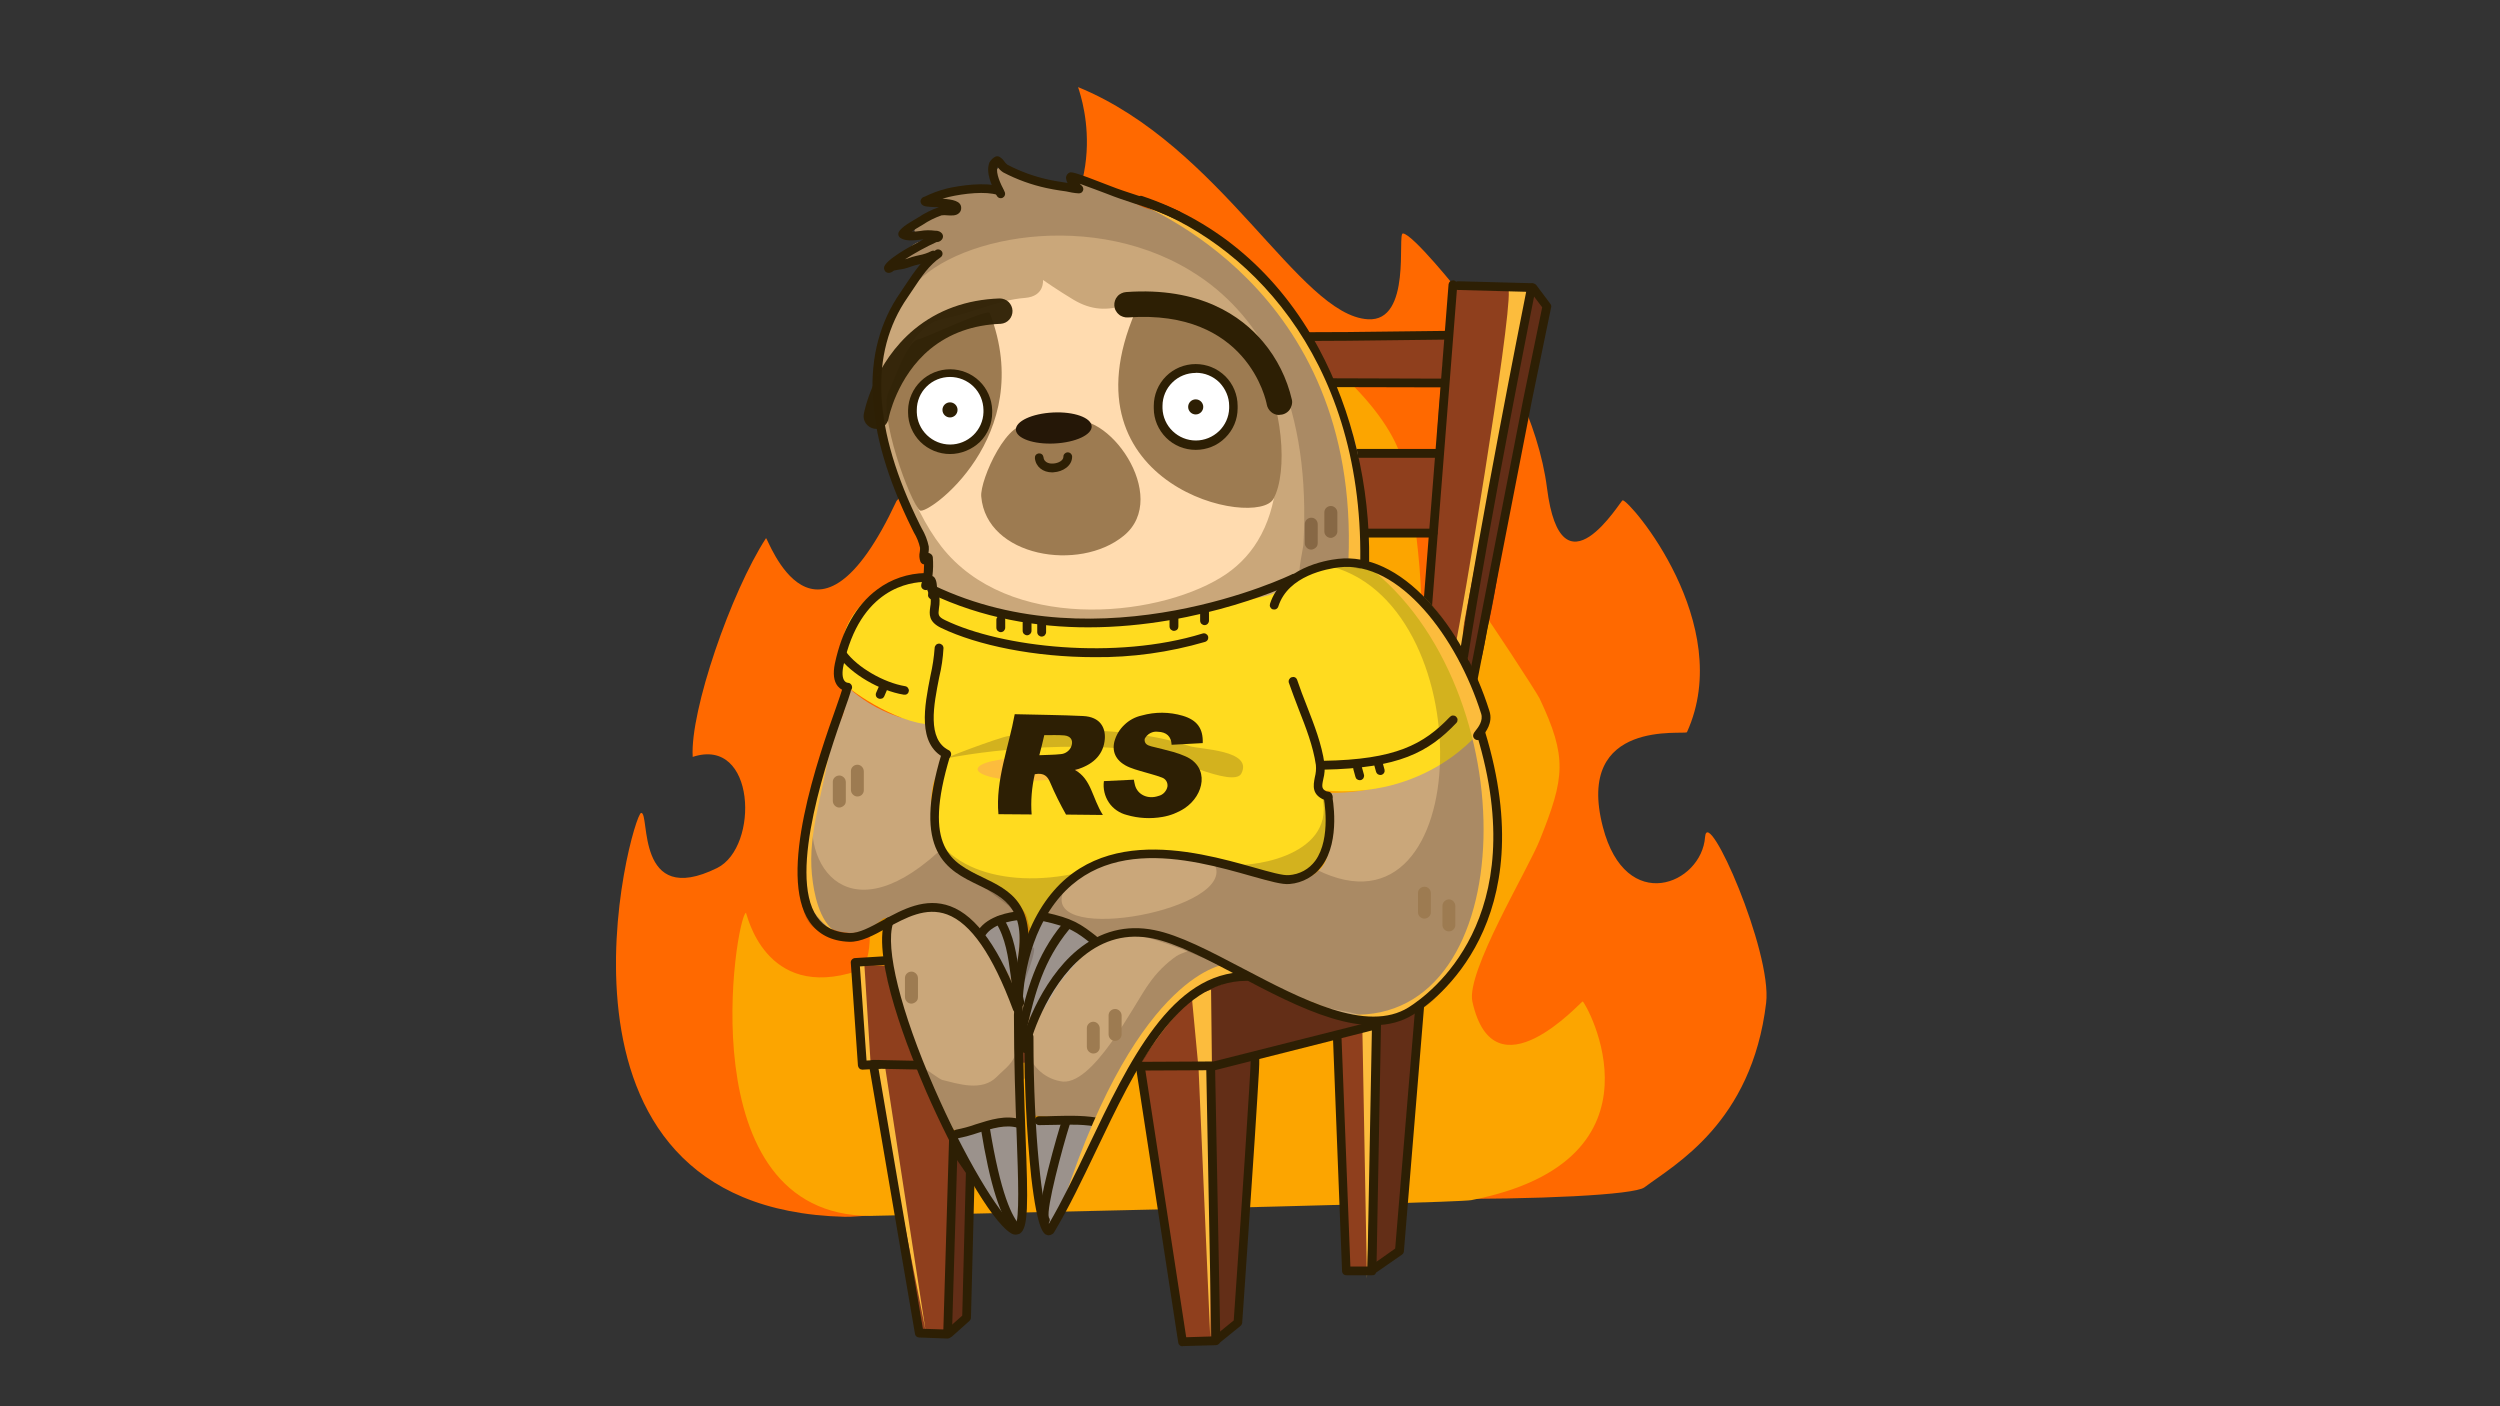 <?xml version="1.0" encoding="utf-8"?>
<!-- Generator: Adobe Illustrator 25.0.0, SVG Export Plug-In . SVG Version: 6.00 Build 0)  -->
<svg version="1.1" id="Слой_1" xmlns="http://www.w3.org/2000/svg" xmlns:xlink="http://www.w3.org/1999/xlink" x="0px" y="0px"
	 viewBox="0 0 1920 1080" style="enable-background:new 0 0 1920 1080;" xml:space="preserve">
<rect x="0" y="0" width="1920" height="1080" fill="#333333" stroke="none"/>
<style type="text/css">
	.st0{clip-path:url(#SVGID_2_);}
	.st1{fill:#FF6900;}
	.st2{fill:#FCA500;}
	.st3{fill:#813210;}
	.st4{fill:#8F3F1D;}
	.st5{fill:#632E17;}
	.st6{fill:#9D7B51;}
	.st7{fill:#2D1F04;}
	.st8{opacity:0.23;}
	.st9{fill:#3F2719;}
	.st10{fill:#CAA77A;}
	.st11{fill:#B6B1AE;}
	.st12{fill:#FFDB1F;}
	.st13{fill:#FFDBAF;}
	.st14{opacity:0.95;}
	.st15{fill:#251707;}
	.st16{fill:#FFFFFF;}
	.st17{fill:#FCBC3D;}
	.st18{clip-path:url(#SVGID_4_);}
</style>
<g>
	<defs>
		<rect id="SVGID_1_" x="473.1" width="973.8" height="1080"/>
	</defs>
	<clipPath id="SVGID_2_">
		<use xlink:href="#SVGID_1_"  style="overflow:visible;"/>
	</clipPath>
	<g class="st0">
		<path class="st1" d="M688.5,384.8c-62.7,133.9-98.6,28.5-100.2,28.5c-26.8,41.2-58.5,132.8-56.3,168c48.6-16,51.2,69.2,18.8,85.3
			c-63.2,31.2-51.4-43-58.4-42.3c-7,0.7-91,304,156.2,310.2c21.8,0.6,123.3-14.8,144.5-9.5c38.2,9.5,9-3.3,48.4-9.9
			c13.2-2.2,27.1,13.6,38.5-32.9c11.4-46.6-12.1,14.2,13.2,22c71.5,22,354,19.4,369.7,7.7c23.1-17.4,82.5-49.4,93.5-141.7
			c4.7-39.3-45-152.3-46.9-127.4c-2.6,36.3-60.9,60.4-78.5-7.7c-21.8-84.1,63.5-70.3,64.6-72.8c37.7-83.1-43.9-178.1-49.4-178.1
			c-1.5,0-47.1,77.4-58.1-9.4c-6.4-50.4-34.6-104-63.4-145.1c-5-7.1-40.2-50.4-47.3-50.4c-4.5,0,7.2,68.1-26.9,65.9
			C997.7,242,938,111.9,828,66.9c-0.7-0.3,30.6,74.9-36,135.5c-8.3,7.5-83.6,140.7-83.6,159.2"/>
		<path class="st2" d="M1130,921.7c157-30.8,87.4-152.6,85.5-152.6c-1.3,0-68,75-84.7,0.2c-5.1-22.7,42.6-101.2,51.8-124.3
			c19.2-47.9,21.2-63.2-0.2-108.6c-2.2-4.6-41.7-65.1-42.8-65.1c-0.8,0,0,69.6-40.8,75.1c-7,0.9-6.5-24.3-6.5-30
			c0-29.7,0-62.6-3.2-92.3c-2.8-25.5-4.9-51.9-14-76.1c-17.1-45.5-77.1-90.9-118.2-113.7c-11.1-6.1-32.2-27.9-45.1-27.9
			c-3.3,0-1.7,1.5-2.2,3.2c-4.9,17.3-15.4,33.1-24.7,48.3c-35.7,57.9-78.2,112.8-116.1,169.5C731,483.8,692.7,544,663.5,606.3
			c-10.8,23.1,19,131.4-5.1,139.4c-71.5,23.6-84.9-44.8-85.5-44.7c-7.7,2.6-45.7,232.8,95.7,232.8
			C669.7,933.8,1116.3,924.3,1130,921.7z"/>
		<path class="st3" d="M1358.3,514.4c0.3,0.5,0.5,1.1,0.8,1.6L1358.3,514.4z"/>
		<path class="st4" d="M1117.4,219.4c5.1,4.1,48-6.1,53.8,2.8c6.6,10.1-4.5,33.3-5.4,44.4c-3.2,37.3-33.9,173.9-39.4,206
			c-1.2,6.8-4.5,13.3-4.9,20.5c0,0.8,0.3,7.9-0.7,8.1c-3,0.3-11.2-14.9-12.4-17.8c-1.2-2.9-14.1-15.4-13.9-16.8
			c2-9.3,5.1-18,5.7-27.7c3.1-56,0.7-112.1,10.1-167.7C1111.4,265.3,1116.3,218.5,1117.4,219.4z"/>
		<path class="st4" d="M927.8,758c3.6,1.4-1.2-4.1-1.6,0.4c-0.6,6,1.8,59.2,0.5,60.2c-0.3,0.3-60.5,0-67.9-0.7
			c-26-2.6-52.6-2-78.5-1.7c-23.1,0.3-99.9,5.5-114.8,0.3c-2.1-0.7-8.7-72.9-6.5-76.3c2.4,0,4.8,0.2,7.1,0.7
			c20.7,2,39.1-0.8,59.9-2.6c27.5-2.3,53.4,4.4,80.7,4.3C848.9,742.5,888.3,743,927.8,758z"/>
		<path class="st4" d="M672.6,818.9c-3.8,29.5,9.8,57.7,15.4,86.3c3.8,19.1,5.3,38.2,9.6,57.1c4.2,18,1.5,45.3,11,61.2
			c2,3.4,16.6,2.6,19.3,0c4.3-4.3,1.3-30.5,2.1-36.4c4.8-38.7,6.3-121.1-3.3-159.2c-3.3-13.2,10.3-2.2,1.9-13.3
			C726.5,811.5,673.1,815.2,672.6,818.9z"/>
		<path class="st4" d="M877.3,819.3c-2.3,0.8,3.7,30.8,4.3,34.4c1,4.9,2.1,9.8,3,14.7c8,41.5,8.2,84.9,17.7,125.9
			c0.8,3.3,4.8,35.6,6.4,37.2c2.1,2.1,13.3-3,15.8-3c1.9,0,5.6,0.8,7.1-0.7c4-4,0.7-14.8,0.4-19.9c-1-18.1-1-36.8-2.6-54.9
			c-3-33.2,0.4-66.5,0.4-99.6c0-5.1,3.3-30.2,1.1-33.3c-1.4-2.1-8-0.4-10.3-0.8C908.3,817.1,889.1,815,877.3,819.3z"/>
		<path class="st4" d="M1027.3,798.1c-0.3-6.1,19.8-6.7,24.5-7.9c3-0.8,9-4.5,9-1.5c-0.3,13.7-1.7,27.3-4.2,40.8
			c-1.4,8.4-1.8,16.9-1.1,25.4c1.1,8.4-0.8,16.9-1.5,25.2c-1.4,16.8-0.2,33.7-2.3,50.3c-1.4,11.1-0.4,22.7-0.4,33.8
			c0,1.5,1.6,10.5-0.4,10.9c-2.6,0.5-14.1,1.4-16.2,0c-4.2-2.8-1.9-39.3-1.9-45.1c0-6.6-2.1-13.1-3-19.5c-3.3-23.1,0.3-47.2-3-70.3
			C1025,827.1,1027.8,811.1,1027.3,798.1z"/>
		<path class="st4" d="M1007.1,259.7c6.5-5.7,40.4-0.3,48.6,0c10.3,0.3,20.4,0,30.7-0.8c5.1-0.3,21.7-1.8,25.6,1
			c3.9,2.8-3.2,16.8-3.9,19.9c-0.5,2.2,0.5,14.1-1,14.6c-6.2,1.9-17.7-0.2-24.2-0.6c-12.4-0.7-24.8-0.4-37.1,0.9
			c-3.8,0.4-17.1,1.7-20.6-0.8c-5.5-4-8.3-14.6-10.9-20.7C1013,270.1,1006,260.6,1007.1,259.7z"/>
		<path class="st4" d="M1040.2,349c9.1-7,37.2,0,50.2-0.3c3,0,11.2-2.6,13.5,0c4.4,4.7-1.5,43.3-3,49c-0.6,2.6,0,11.8-1.8,13.1
			c-3.8,2.4-12.6,0-16.8,0.3c-2.9,0.3-29.9-1.8-31.8-3.9c-5-5.4-3.8-20.7-5.7-27.8C1042.7,371.6,1033.1,354.4,1040.2,349z"/>
		<path class="st5" d="M1176.9,222.6c1.8-6.5,8.9,9.6,10.3,14.6c3.5,14-7.7,39.9-10.5,54c-8.2,41-16.6,81.8-22.6,123.1
			c-3.3,22.8-6.5,47-12,69c-0.7,2.7-5.3,38.8-11.3,30.8c-11.3-15,3.1-64.1,5.1-81c6.1-48.7,19.9-97.2,27.8-145.6
			C1169.3,253.7,1170.8,244,1176.9,222.6z"/>
		<path class="st5" d="M1058.8,785.3c9.6-5.1,20.2-3.2,29.4-9.8c0.4-0.3,0.8-1,1.4-0.8c2.1,0.5-0.2,10.1-0.4,11.2
			c-2.7,11.4-2.1,23.1-4.1,34.6c-5.8,32.5-6.4,67.4-7.6,100.5c0,2.7-4.3,40.1-4.7,40.4c-1.8,1.5-5.1,3.4-7.5,5.1
			c-2.4,1.7-5.8,1-8.4,2.6c-0.4,0.3-2.9,2.4-3.4,2.1c-1.1-0.6,0-3.1,0-4c0.5-9.2,0-18.5,0-27.7c0.4-34.8-3.3-71.1,2.1-105.4
			C1057.1,824.3,1051.4,789.2,1058.8,785.3z"/>
		<path class="st5" d="M931.8,820.6c1-2.6,12.4-3.4,16.1-3.9c3.7-0.5,15.6-5.7,19-4.1c0,0-2.3,12.6-2.4,13.2
			c-2.4,13.5-4.6,26.7-5.8,40.6c-1.8,22,1.7,44.8-0.7,66.7c-1.9,17.1-5.9,34.1-7.7,51.1c-0.6,5.7,5.1,27.1,2,29.2
			c-1.9,1.2-12.8,12.5-15.2,13.1c-4.8,1.2-4.4-15.4-4.4-18.3c0-19.4-4.2-40.5-1-59.5c1.4-8.7-2.4-18.3-2.4-27.1
			c0-23.1,0.8-47.2,2.7-70C932.6,844.1,929.1,827.5,931.8,820.6z"/>
		<path class="st5" d="M923.7,761c-0.3,0,4.5,55.3,3.4,57.1c-1.1,1.8,16.6-3.4,19.2-3.7c22.4-2.6,43-13.6,65.1-17
			c0.7,0,1.4,0,2.1-0.2c12.1-3.1,23.5-6.7,35.4-10.3c1.6-0.3,3.2-0.7,4.8-1.2c0.2-0.8-13-2.7-14.3-2.9c-8.8-1.8-17.4-4.4-25.7-7.9
			c-12.1-4.6-23.3-9.9-35.2-15.1c-7-3-12.3-12.8-20.8-12.6c-9.1,0.3-17,9.7-25.7,10.4C928.8,757.7,925.1,761.2,923.7,761z"/>
		<path class="st6" d="M1064.6,172.1l-2-2.1L1064.6,172.1z"/>
		<path class="st7" d="M1094.8,490.5h-0.3c-0.8-0.1-1.6-0.4-2.2-1.1c-0.6-0.6-0.9-1.4-0.9-2.3v-0.3l21.1-268.5
			c0.1-0.8,0.5-1.6,1.2-2.2c0.6-0.6,1.5-0.8,2.3-0.8c0.8,0,1.7,0.4,2.2,1c0.6,0.6,1,1.4,1,2.2v0.3l-21.1,268.5
			c-0.1,0.8-0.5,1.6-1.1,2.2C1096.4,490.1,1095.6,490.5,1094.8,490.5z"/>
		<path class="st7" d="M961.2,262.1c-0.9,0-1.7-0.4-2.4-1c-0.6-0.6-1-1.5-1-2.4s0.4-1.7,1-2.4c0.6-0.6,1.5-1,2.4-1l74-0.3l76.2-0.9
			c0.9,0,1.7,0.4,2.4,1c0.6,0.6,1,1.5,1,2.3c0,0.4-0.1,0.9-0.2,1.3c-0.2,0.4-0.4,0.8-0.7,1.1c-0.3,0.3-0.7,0.6-1.1,0.7
			c-0.4,0.2-0.8,0.3-1.3,0.3l-76.2,0.9L961.2,262.1L961.2,262.1z"/>
		<path class="st7" d="M1108.9,297.5l-125.2-0.3c-0.8-0.1-1.6-0.5-2.2-1.1c-0.6-0.6-0.9-1.4-0.9-2.3s0.3-1.7,0.9-2.3s1.4-1,2.2-1.1
			l125.1,0.4c0.9,0,1.8,0.4,2.4,1c0.6,0.6,1,1.5,1,2.4c0,0.9-0.4,1.7-1,2.4C1110.6,297.1,1109.7,297.5,1108.9,297.5L1108.9,297.5z"
			/>
		<path class="st7" d="M1105.2,351.6h-99.2c-0.9,0-1.7-0.4-2.4-1c-0.6-0.6-1-1.5-1-2.4c0-0.9,0.4-1.7,1-2.4c0.6-0.6,1.5-1,2.4-1
			h99.2c0.9,0,1.7,0.4,2.4,1c0.6,0.6,1,1.5,1,2.4c0,0.9-0.4,1.7-1,2.4C1107,351.2,1106.1,351.6,1105.2,351.6z"/>
		<path class="st7" d="M1015.1,412.8c-0.9,0-1.7-0.4-2.4-1c-0.6-0.6-1-1.5-1-2.4c0-0.9,0.4-1.7,1-2.4c0.6-0.6,1.5-1,2.4-1h85.5
			c0.9,0,1.7,0.4,2.4,1c0.6,0.6,1,1.5,1,2.4c0,0.9-0.4,1.8-1,2.4c-0.6,0.6-1.5,1-2.4,1H1015.1z"/>
		<path class="st7" d="M1127.5,544.6c-0.2,0-0.4,0-0.6,0c-0.9-0.2-1.6-0.7-2.1-1.5c-0.5-0.7-0.7-1.6-0.5-2.5l45.6-234.2l14.5-70.4
			l-9.7-12.8c-0.3-0.3-0.5-0.8-0.7-1.2c-0.1-0.4-0.2-0.9-0.1-1.4c0-0.5,0.2-0.9,0.4-1.3c0.2-0.4,0.5-0.7,0.9-1
			c0.4-0.3,0.8-0.5,1.2-0.6c0.4-0.1,0.9-0.1,1.4,0c0.5,0.1,0.9,0.3,1.3,0.5c0.4,0.3,0.7,0.6,1,1l10.6,14.2c0.3,0.4,0.5,0.8,0.6,1.2
			c0.1,0.4,0.1,0.9,0,1.3l-14.8,71.8l-45.6,234.1c-0.2,0.8-0.6,1.5-1.2,2C1129,544.4,1128.3,544.6,1127.5,544.6z"/>
		<path class="st5" d="M728.9,1023.9l13.4-12l2.9-112.1L733.7,883"/>
		<path class="st7" d="M728.8,1027.3c-0.7,0-1.4-0.2-1.9-0.6c-0.6-0.4-1-0.9-1.2-1.6c-0.2-0.6-0.3-1.3-0.1-2c0.2-0.7,0.5-1.3,1-1.7
			l12.4-11l2.8-109.6l-10.9-15.9c-0.5-0.7-0.7-1.6-0.5-2.5c0.2-0.9,0.7-1.7,1.4-2.2c0.7-0.5,1.6-0.7,2.5-0.5s1.7,0.7,2.2,1.4
			l11.5,16.8c0.4,0.6,0.6,1.3,0.6,2l-2.9,112.1c0,0.5-0.1,0.9-0.3,1.3c-0.2,0.4-0.5,0.8-0.8,1.1l-13.4,12
			C730.4,1027,729.6,1027.3,728.8,1027.3z"/>
		<g class="st8">
			<path class="st9" d="M1012.4,596.8c18.1-7.1,34.4-20,53.1-26.7c15.7-5.7,30.7-2.8,45.9-6.3"/>
		</g>
		<g class="st8">
			<path class="st9" d="M1011.2,593.7c18.9-15.7,71.3-37.1,97.6-34.7L1011.2,593.7z"/>
		</g>
		<g class="st8">
			<path class="st9" d="M1018.1,596.2c-0.7,0-1.3-0.2-1.9-0.6c-0.6-0.4-1-0.9-1.2-1.6c-0.2-0.4-0.2-0.8-0.2-1.3
				c0-0.4,0.1-0.9,0.3-1.3c0.2-0.4,0.4-0.8,0.7-1.1c0.3-0.3,0.7-0.5,1.1-0.7c6.8-2.6,12.4-8.2,18.3-14.2c5.9-5.9,12-12,19.8-15.4
				c11.8-5.1,24.1-9.2,36-13.2c8.6-2.8,17.4-5.8,25.8-9.1c0.4-0.2,0.9-0.2,1.3-0.2c0.4,0,0.9,0.1,1.3,0.3c0.4,0.2,0.8,0.4,1.1,0.8
				s0.5,0.7,0.7,1.1c0.2,0.4,0.2,0.9,0.2,1.3c0,0.4-0.1,0.9-0.3,1.3c-0.2,0.4-0.4,0.8-0.8,1.1c-0.3,0.3-0.7,0.5-1.1,0.7
				c-8.6,3.3-17.5,6.3-26.2,9.2c-11.7,3.9-23.9,7.9-35.4,13c-6.6,2.9-12,8.3-17.7,14c-6.1,6.1-12.5,12.5-20.6,15.6
				C1018.9,596.1,1018.5,596.2,1018.1,596.2z"/>
		</g>
		<g class="st8">
			<path class="st9" d="M1012.3,601.7h-0.3c-0.4,0-0.9-0.2-1.3-0.4c-0.4-0.2-0.7-0.5-1-0.8c-0.3-0.3-0.5-0.7-0.6-1.1
				c-0.1-0.4-0.2-0.9-0.1-1.3c1-10.7,59.1-38.6,66.3-40.7c3.8-1.1,11-2.6,16.4-3.8c5.4-1.2,8.6-1.7,10.4-2h0.4
				c2.1-0.2,2.4,0,3.1,0.8c0.4,0.4,0.7,1,0.9,1.5c0.2,0.6,0.1,1.2,0,1.8c-0.2,0.6-0.5,1.1-0.9,1.5c-0.4,0.4-1,0.7-1.6,0.8h-0.4
				c-1.7,0.3-19.9,3.7-26.4,5.7c-11.5,4.6-22.7,10.1-33.4,16.2c-20.3,11.2-27.2,17.1-28,18.9c-0.1,0.8-0.6,1.5-1.2,2
				C1013.9,601.4,1013.1,601.7,1012.3,601.7z"/>
		</g>
		<g class="st8">
			<path class="st9" d="M1028.6,727c-7,0-14.1-0.7-20.7-1.4l-5.1-0.5c-0.4,0-0.9-0.2-1.3-0.4c-0.4-0.2-0.7-0.5-1-0.8
				c-0.3-0.3-0.5-0.7-0.6-1.2c-0.1-0.4-0.2-0.9-0.1-1.3c0-0.4,0.2-0.9,0.4-1.3c0.2-0.4,0.5-0.7,0.8-1c0.3-0.3,0.7-0.5,1.2-0.6
				c0.4-0.1,0.9-0.2,1.3-0.1l5.1,0.5c14.3,1.4,30.6,3.1,43.1-3.1c20.7-10.1,36-26,41.9-43.4c2.9-8.5,3.6-17.5,2.1-26.4
				c-21.9,19.1-58.5,36.4-86.4,35.6c-17.7-0.6-30.8-8.2-38-22.1c-1.8-3.3-2.8-7-3.1-10.8c-0.3-3.8,0.2-7.6,1.4-11.1
				c4.8-14.9,19.8-27,31.2-32.8c22.5-11.4,44.8-14.5,62.8-8.5c14,4.6,24.8,14.4,32.1,29c1.3,2.6,2.4,5.2,3.4,7.9
				c2.1-2.3,4.1-4.8,5.7-7.5c10.8-18,13.5-33,7.4-42.3c-5.8-8.8-19.3-12.4-38-10c-10.4,1.6-20.6,4.6-30.2,9c-3,1.2-6,2.4-9,3.6
				c-11.5,4.5-23.5,9.1-32.8,16.8c-0.3,0.3-0.7,0.6-1.2,0.8c-0.4,0.2-0.9,0.3-1.4,0.2c-0.5,0-0.9-0.1-1.4-0.3s-0.8-0.5-1.1-0.9
				c-0.3-0.4-0.5-0.8-0.7-1.2c-0.1-0.5-0.2-0.9-0.1-1.4c0.1-0.5,0.2-0.9,0.5-1.3c0.3-0.4,0.6-0.7,1-1c10.3-8.5,22.7-13.3,34.7-18
				c3-1.2,6-2.3,8.9-3.5c10.1-4.6,20.9-7.8,31.9-9.4c21.4-2.7,37.2,1.9,44.5,13c7.6,11.6,5,29.2-7.3,49.4c-2.6,4.2-5.7,8.1-9.3,11.5
				c2.8,11.2,2.3,23-1.4,33.9c-6.5,19.2-23,36.4-45.2,47.3C1046.4,725.6,1037.5,727.3,1028.6,727z M1044.2,600.1
				c-14.2,0.4-28,4.1-40.5,10.8c-11.1,5.6-24,16.7-27.9,28.8c-0.9,2.7-1.3,5.6-1.1,8.5c0.2,2.9,1,5.7,2.4,8.3
				c6.1,11.7,17,17.9,32.3,18.5c28.5,0.9,64.7-18.3,84.3-36.4c-1.1-3.5-2.5-7-4.2-10.3c-6.4-12.8-15.9-21.5-28.3-25.6
				C1055.8,600.9,1050,600.1,1044.2,600.1z"/>
		</g>
		<path class="st10" d="M716.7,197.7c-6,0-21.9,31.1-25.4,37.4c-26.5,46.8-16.8,101.4,4.2,148.2c5.4,12,3,15.7,8.5,26.9
			c2.6,5.1,11.5,17.2,11.5,22.7v3.7c-0.8-4.4-2-8.7-3.6-12.8c-0.6-1.2-3.2-3.7-1.8-3.7c0.7,0,1.6,1.9,1.8,2.6
			c5.9,14.8-0.8,33.6,3,49c2.6,10.7,22.8,23.5,33.9,26.3c42,10.6,84.5-0.6,126.6-0.6c10.5,0,40.9,3.3,49.7-5.5
			c7.5-7.5,9.8-17.2,15.8-25.6c8.1-11.5,29.4-4.3,42.4-9.6c13.5-5.4,27.9-23.1,41.1-19.8c3.4,0.8,13.6,5.1,17,1.8
			c5.5-5.5,8-21.8,6.7-28.8c-3.7-18.7-2.6-46.2-6-64.3c-2.8-12.3-6.7-24.4-11.5-36.1c-18-47-43-85.3-83-114.7
			c-10-7.4-26.7-20.4-38.2-26.1c-11.4-5.8-23.4-5.4-34.5-11c-14.6-7.4-30.4-16.9-46-20.8c-4-1,1.6,6,1.2,6.7
			c-0.4,0.7-10.3,0.9-11.5,0.6c-13.1-2.6-26.3-2.3-38.7-8c-2.1-0.9-9.7-8.8-12.1-8c-7.4,2.6,3.6,23.3,3.6,23.3
			c-0.5-0.9-1.1-1.8-1.8-2.6c-3.6-2.9-11.7-5.1-16.4-6.1c-9.8-2-14,4.4-22.4,6.1c-1.1,0.2-10.9,2.8-10.9,3.1
			c0,2.1,15.8,4.6,15.8,6.7c0,2.2-3.4,1.1-4.2,1.2c-4.7,0.7-31,11.9-29.1,17.8c0.8,2.6,14.8,2.6,17.6,4.3c0.8,0.3,1.6,0.5,2.4,0.6
			c0,0-11,1.7-16.3,3.1c-6.7,1.7-18.9,14.5-6.8,14.5"/>
		<path class="st10" d="M650.6,533.8c0.5-1.6,1-5.6,2.3-4.5c16.9,14.8,38,23.9,60.4,26.1c2.6,8.3,2.3,14.9,7.2,19.8
			c1.7,1.7,6.5,1.8,7.2,4.5c0.7,2.7-9.6,16.7-10.8,21.6c-2.9,13.4-2.6,27.2,0.9,40.4c8.1,32.3,37.9,29.8,57.7,49.4
			c5.6,5.6,7.3,17.5,9,24.3c0.3,1.3-0.8,11.7,0.9,11.7c4.9,0,9.1-19,12.6-22.5c18.7-18.7,28.3-43.9,57.7-51.3
			c27.8-6.9,58.1,7.3,84.7,12.6c17.1,3.4,36.6,15.6,55.9,10.8c24.8-6.2,25.2-21.2,25.2-44.9c0-6.5-2.6-22.9-2.1-22.9
			c73.9,1.8,120.9-50.7,118.3-48.1c-4.4,4.4,8.7,29.1,9.9,35.1c4.3,20.8,3.7,42.4-1.8,62.9c-2.4,9.6,2.4,21,0,30.6
			c-10.8,43.5-50.2,106.3-104.3,92.8c-18.9-4.7-32.9-14.3-52.4-18.1c-7.2-2.4-14-5.7-20.3-9.9c-13.2-9.9-44-3.2-55.4,8.1
			c-18.9,19.1-35.2,40.6-48.6,63.8c-4.3,7.2-10.5,15.7-12.6,24.3c-0.5,2,1.3,6.7-0.9,8.1c-2.2,1.4-56.8-1.3-57.7-1.8
			c-8.6-5.7,2.3-71.8-9.9-71.8c-2.6,0,0,17.4,0,18.9c0,7.7,2.7,53.9,0,56.6c-2,2-13.1-0.3-16.2,0.9c-7.7,3.1-30.8,11.6-37.8,4.5
			c-6.1-6.1-9.6-18.6-11.7-27c-3.5-14.1-17.3-23.1-20.7-36.9c-4.3-17.2-11-33.3-15.4-50.3c-2.6-10.8-6.2-31.7-0.9-42.3
			c0.3-0.5,1.7-2.8,0.9-3.6c-5.1-5.1-11.7,17.1-39.6,9c-35.5-10.3-27.8-51.8-25.4-63.4c6.5-32.3,15.4-72,30-101.1
			C648.6,545.9,650.3,534.9,650.6,533.8z"/>
		<path class="st11" d="M754.2,715.4c1.2-2.3,27.3-15.7,28.3-9c1.9,11.4-0.9,23.6-0.9,35.1c0,5.4,0.3,10.8,0.9,16.2
			c2.4-1.2,11.1-48.1,18-50.4c6.9-2.3,29.3,9.3,36,12.6c0.5,0.3,3.4,1.3,2.7,2.6c-6.4,12.8-23.7,26.6-30.6,40.5
			c-1,2-13.6,22.9-14.4,22.5c-0.8-0.4-18.8-37.3-22.5-42.2C767.9,738.2,751.8,720.2,754.2,715.4z"/>
		<path class="st11" d="M793.4,861.5c0.2-0.7,52.7,0.9,54,2.2c-0.7,2.2-1.6,4.3-2.6,6.3c-6.3,12.7-12.1,26.3-20.7,37.8
			c-7.7,10.3-10.7,22.2-16.2,33.3c-0.5,1-0.8,3-2.7,1.8c-12.2-8.1-7.4-32.2-9.9-45C793.1,887,790.5,872.5,793.4,861.5z"/>
		<path class="st11" d="M733.5,874.9c1-1.7,45.6-15.4,49.1-8.5c4.3,8.6,3.5,65.8-1.8,73.7c-2.2,3.4-12.8-8.3-14.4-9.9
			c-8.3-8.3-25.7-37.9-31.5-49.4C734.3,879.7,733,875.8,733.5,874.9z"/>
		<path class="st12" d="M645,521.2c-5.6-11.3,1.1-26.2,2.6-31.9c6.1-24.2,28.8-41,51.4-46.8c4.8-1.2,13.4,0.3,16.2,4.5
			c2,3-7.7,2.4,3.1,9.1c10.8,6.7,13.4,6.4,27.1,9.8c13.7,3.4,20.6,4.4,32.5,7.4c26.1,6.6,73.6,8.8,98,3.9c39.9-8,58.5-10,97.6-19.8
			c17.3-4.3,34.4-30.3,54-25.4c3.8,0.9,24.5,1.2,33,5.4c8.5,4.2,17.3,12.8,31,23.1c9.2,6.9,15,22,22.6,29.6
			c6.5,6.5,5.1,11.1,10.3,18c6.1,8.2,21.5,37,15.8,48.5c-3.1,6.2-45.2,58.1-124.5,50.3c-1.6-0.2,0.4-1.8-1.6-0.8
			c-2.1,1,2.6,5.1,2.6,5.4c2,2.7,3.4,5.7,4.2,9c0.8,3.2,0.9,6.6,0.3,9.9c-3.8,15.1-4.8,33.3-20.1,39.4
			c-31,12.4-91.1-20.4-127.8-15.1c-23.5,3.4-40.9,11.5-59.4,26.3c-8.1,6.5-12.4,25-19.6,32.2c-0.5,0.5-1.2,1.1-1.8,0.9
			c-1.9-0.6-3.3-7.7-3.6-9c-1.7-7-10.9-14.1-15.9-19c-12.5-12.4-37.5-17.3-48-31.3c-8.7-11.5-4.1-61,2.1-76.7
			c-7.9-4.5-9.5-12.8-12.8-21.8C688.9,555.6,648.6,528.5,645,521.2z"/>
		<path class="st7" d="M1016.2,591.1c-0.9,0-1.7-0.4-2.4-1c-0.6-0.6-1-1.5-1-2.4c0-0.9,0.4-1.7,1-2.4c0.6-0.6,1.5-1,2.4-1
			c55.7-0.9,77.1-12.6,97.3-33.7c0.3-0.3,0.7-0.6,1.1-0.8c0.4-0.2,0.8-0.3,1.3-0.3c0.4,0,0.9,0.1,1.3,0.2c0.4,0.2,0.8,0.4,1.1,0.7
			c0.3,0.3,0.6,0.7,0.8,1.1c0.2,0.4,0.3,0.8,0.3,1.3c0,0.4-0.1,0.9-0.2,1.3c-0.2,0.4-0.4,0.8-0.7,1.1c-21.4,22.5-44,34.8-102,35.9
			L1016.2,591.1z"/>
		<path class="st7" d="M694.6,533.5h-0.6c-18.3-3-40.2-15.8-49.9-29.2c-0.3-0.4-0.4-0.8-0.5-1.2c-0.1-0.4-0.1-0.9,0-1.3
			c0.1-0.4,0.2-0.9,0.5-1.2c0.2-0.4,0.5-0.7,0.9-1c0.4-0.3,0.8-0.4,1.2-0.5c0.4-0.1,0.9-0.1,1.3,0c0.4,0.1,0.9,0.2,1.2,0.5
			c0.4,0.2,0.7,0.5,1,0.9c8.6,11.9,29,23.8,45.5,26.5c0.8,0.1,1.6,0.6,2.1,1.3c0.5,0.7,0.8,1.5,0.7,2.3c-0.1,0.8-0.4,1.6-1.1,2.2
			S695.5,533.6,694.6,533.5L694.6,533.5z"/>
		<g class="st8">
			<path class="st9" d="M727.2,582.4c43.3-8.7,111.4-12.3,155.4-5c13.4,2.2,64.9,28.3,70.8,16.6c9.1-18.1-32-18.4-39.8-21
				c-41.5-13.8-96.2-14.9-139.3-7.7C767.1,566.4,721.6,583.5,727.2,582.4z"/>
		</g>
		<g class="st8">
			<path class="st9" d="M1015.8,613.3c9.2,45.7-59.4,53.9-73.5,50.2c-10-2.6-18-5.5-28.8-5.5c-1.5,0-4.4-1.5-4.4,0
				c0,0.8,1.4,0.9,2.2,1.1c12.8,3.2,26,4.1,38.7,6.6c15.1,3,24.4,13.5,44.9,8.5C1008.4,671,1038.4,636.4,1015.8,613.3z"/>
		</g>
		<g class="st8">
			<path class="st9" d="M862.9,658.6c-60.7,27.3-124.1,18-144.1-16c9.3,18.8,39.3,40.7,54.2,51.9c8.8,6.6,12.3,18.5,14.4,28.7
				c0.7,3.6-1.6,14.3,0,11c12-23.9,16.5-48.7,43.7-65C836.1,666.1,868.1,656.3,862.9,658.6z"/>
		</g>
		<g class="st8">
			<path class="st9" d="M917.4,729.2c2.6-1.8-10.7,3-13.8,5c-8.2,5.7-15.3,12.8-21,21c-10.9,14.5-43.7,81.2-68.6,75.1
				c-6.3-1.2-12.1-4.3-16.6-8.8c-4.5-4.5-7.6-10.3-8.9-16.5c-0.6-2.4-1.4-19.9-5.5-19.9c-1.4,0-1.8,18.9-2.2,21
				c-2.2,10.7-8.3,13.8-15.4,21c-11.4,11.4-29.4,5.3-42,2.2c-1.7-0.4-15.1-10.3-15.4-10c-1.4,1.4,13.9,26.6,15.4,29.8
				c15.9,31.7,27.8,64.1,53.1,89.4c11.6,11.6,9.8-18.3,8.8-24.3c-1.8-10.8-9.7-83.1,2.2-86.1c3.9-1,1.8,18.6,2.4,22.4
				c3.3,22.9,3.1,49,8.7,71.4c0.6,2.6,4.8,28.2,11,21c7-8.2,20.8-47.9,30.6-67.1c16.9-33.1,37.2-56.1,53.4-88.6
				c8.6-17.1,27.1-30.8,45.3-35.3c6.1-1.5,12.5-2.3,18.8-2.2c0.7,0,2.2,0.7,2.2,0C960.1,745.1,912,733.2,917.4,729.2z"/>
		</g>
		<g class="st8">
			<path class="st9" d="M1011.1,667.9c123.3,61.7,127.6-209.4,6.3-234c-1.9-0.4,3.6-1.1,5.5-1.1c12,0,22,1,33.2,6.6
				c30.1,15,49.5,44.9,69.7,71.8c7.1,9.4,15.1,32.4,12.2,44.1c-1,4.1-6.7,5.5-5.5,10c4,15.9,13.7,30.1,15.4,47.4
				c1.1,11-2.2,23.4,0,34.2c1.6,7.7,5,16,3.3,24.3c-4.5,22.3-18.2,39.9-26.5,60.7c-10,25-26.7,45.3-53.1,51.9
				c-11.3,2.8-25.7-4.8-36.5-6.6c-56.2-9.3-104.6-44.9-159.3-58.5c-31.7-7.9-49.5,17.4-68.6,36.4c-2.1,2.1-16.2,31.3-17.7,29.8
				c-10.7-10.7-6.6-49.5-2.2-60.8c4.3-10.7,22.6-37.1,29.1-38.7c-15.4,41,134.8,12.8,116.3-21.8
				C952.4,661.3,995.8,684.3,1011.1,667.9z"/>
		</g>
		<g class="st8">
			<path class="st9" d="M627.1,611.6c6-19-7.3,25.3-7.7,28.7c-1.4,9.5-0.7,19.3-2.2,28.7c-14,83.9,68.9,37,100.2,26.6
				c17.8-5.9,43.7,34.6,51.5,50.2c3.8,6.3,7.9,12.5,12.3,18.4c2.6,0,19-43.6,10.7-35.5c-8.3,8.1-6.7-35.5-23.1-45.3
				c-16.4-9.8-47.5-29.6-48.5-28.8C648,720.1,611.8,659.5,627.1,611.6z"/>
		</g>
		<path class="st13" d="M687.7,292.8c5.1-20.9,17.8-44.4,36.3-47.9c21.7-4.1,42.2-14.5,63.2-16.1C802.5,227.6,801,215,801,215
			s12.1,8.4,23.3,15.1c14.1,8.4,26,8.5,40.2,4.2c47.6-14.5,75.8-6.5,101.1,39.9c4.7,8.6,32.3,88.7,0.3,141.2
			c-7,11.6-16.8,21.2-28.4,28.2C885.9,475,774.1,485.1,723,419.8C699.1,389.1,678.3,331.7,687.7,292.8z"/>
		<path class="st6" d="M792.1,327.1c-17.3-8.7-39.7,41.6-38.5,54.3c4,46.2,75.3,58.2,109.5,30c36.5-30-13.5-99.4-43.5-87.2"/>
		<path class="st6" d="M682.9,300c-9.4,17.2,16.5,86.6,23.6,92c5.5,4.2,90.2-56.6,53.7-151.5c-1.5-4-49,18.9-55.2,20.2
			C696.3,262.4,686.7,292.9,682.9,300z"/>
		<path class="st6" d="M871.9,239.5c-57.7,134.5,93.6,167,106.2,143.5c11.1-20.7,7.5-71.8-12.8-107.5c-2-3.5-27.1-34.2-30.8-33.5
			C904.6,247,880.8,239.9,871.9,239.5z"/>
		<path class="st6" d="M644.5,620.2c-1.3,0-2.6-0.6-3.5-1.6c-0.9-1-1.4-2.2-1.4-3.6v-14.5c0-1.3,0.5-2.6,1.5-3.5
			c0.9-0.9,2.2-1.4,3.5-1.4c0.7,0,1.3,0.1,1.9,0.4c0.6,0.3,1.1,0.6,1.6,1.1c0.5,0.5,0.8,1,1.1,1.6c0.2,0.6,0.4,1.3,0.4,1.9v14.5
			c0,0.7-0.1,1.3-0.3,1.9c-0.2,0.6-0.6,1.2-1.1,1.6c-0.5,0.5-1,0.8-1.6,1.1C645.8,620.1,645.1,620.2,644.5,620.2z"/>
		<path class="st6" d="M658.5,611.7c-0.7,0-1.3-0.1-1.9-0.4c-0.6-0.3-1.1-0.6-1.6-1.1c-0.5-0.5-0.8-1-1.1-1.6
			c-0.2-0.6-0.4-1.3-0.4-1.9v-14.5c0-1.3,0.5-2.6,1.5-3.5c0.9-0.9,2.2-1.4,3.5-1.4c1.3,0,2.6,0.6,3.5,1.6c0.9,1,1.4,2.2,1.4,3.6
			v14.5c0,1.3-0.6,2.5-1.5,3.4C661.1,611.2,659.8,611.7,658.5,611.7z"/>
		<path class="st6" d="M1112.7,715.3c-0.7,0-1.3-0.1-1.9-0.4c-0.6-0.3-1.2-0.6-1.6-1.1c-0.5-0.5-0.8-1-1.1-1.7s-0.3-1.3-0.3-1.9
			v-14.5c0-0.7,0.1-1.3,0.4-1.9c0.2-0.6,0.6-1.2,1.1-1.6c0.5-0.5,1-0.8,1.6-1.1c0.6-0.2,1.3-0.4,1.9-0.4c1.3,0,2.6,0.6,3.5,1.6
			s1.4,2.2,1.4,3.6v14.5c0,0.6-0.1,1.3-0.4,1.9c-0.3,0.6-0.6,1.2-1.1,1.6c-0.5,0.5-1,0.8-1.6,1.1
			C1114,715.2,1113.3,715.3,1112.7,715.3z"/>
		<path class="st6" d="M1093.9,705.5c-0.7,0-1.3-0.1-1.9-0.4c-0.6-0.3-1.2-0.6-1.6-1.1c-0.5-0.5-0.8-1-1.1-1.7
			c-0.2-0.6-0.3-1.3-0.3-1.9v-14.5c0-1.3,0.5-2.6,1.5-3.5c0.9-0.9,2.2-1.4,3.5-1.4c0.7,0,1.3,0.1,1.9,0.4c0.6,0.3,1.2,0.6,1.6,1.1
			c0.5,0.5,0.8,1,1.1,1.7c0.2,0.6,0.3,1.3,0.3,1.9v14.5c0,1.3-0.5,2.6-1.5,3.5C1096.4,705,1095.2,705.5,1093.9,705.5z"/>
		<path class="st6" d="M1007,422.1c-0.7,0-1.3-0.1-1.9-0.4c-0.6-0.3-1.2-0.6-1.6-1.1s-0.8-1-1.1-1.7c-0.2-0.6-0.4-1.3-0.3-1.9v-14.5
			c0-1.3,0.5-2.6,1.5-3.5c0.9-0.9,2.2-1.4,3.5-1.4c1.3,0,2.6,0.5,3.5,1.5c0.9,0.9,1.4,2.2,1.4,3.5V417c0,0.7-0.1,1.3-0.3,1.9
			c-0.2,0.6-0.6,1.2-1.1,1.6c-0.5,0.5-1,0.8-1.6,1.1C1008.3,422,1007.6,422.1,1007,422.1z"/>
		<path class="st6" d="M1022,413.1c-0.7,0-1.3-0.1-1.9-0.4c-0.6-0.3-1.2-0.6-1.6-1.1c-0.5-0.5-0.8-1-1.1-1.7
			c-0.2-0.6-0.3-1.3-0.3-1.9v-14.5c0-1.3,0.5-2.6,1.5-3.5c0.9-0.9,2.2-1.4,3.5-1.4c0.7,0,1.3,0.1,1.9,0.4c0.6,0.3,1.1,0.6,1.6,1.1
			c0.5,0.5,0.8,1,1.1,1.6c0.2,0.6,0.4,1.2,0.4,1.9V408c0,0.7-0.1,1.3-0.4,1.9c-0.2,0.6-0.6,1.2-1.1,1.6c-0.5,0.5-1,0.8-1.6,1.1
			C1023.3,413,1022.7,413.1,1022,413.1z"/>
		<path class="st6" d="M856.3,799.4c-0.7,0-1.3-0.1-1.9-0.4c-0.6-0.3-1.2-0.6-1.6-1.1c-0.5-0.5-0.8-1-1.1-1.7
			c-0.2-0.6-0.3-1.3-0.3-1.9v-14.5c0-1.3,0.5-2.6,1.5-3.5c0.9-0.9,2.2-1.4,3.5-1.4c0.7,0,1.3,0.1,1.9,0.4c0.6,0.2,1.1,0.6,1.6,1.1
			c0.5,0.5,0.8,1,1.1,1.6c0.2,0.6,0.4,1.2,0.4,1.9v14.5c0,0.7-0.1,1.3-0.4,1.9c-0.2,0.6-0.6,1.2-1.1,1.6c-0.5,0.5-1,0.8-1.6,1.1
			C857.6,799.3,856.9,799.4,856.3,799.4z"/>
		<path class="st6" d="M839.7,809.1c-0.7,0-1.3-0.1-1.9-0.4c-0.6-0.3-1.1-0.6-1.6-1.1c-0.5-0.5-0.8-1-1.1-1.6
			c-0.2-0.6-0.4-1.3-0.4-1.9v-14.5c0-1.3,0.5-2.6,1.5-3.5c0.9-0.9,2.2-1.4,3.5-1.4c1.3,0,2.6,0.6,3.5,1.6c0.9,1,1.4,2.2,1.4,3.6
			v14.5c0,1.3-0.6,2.5-1.5,3.4C842.3,808.6,841,809.1,839.7,809.1z"/>
		<path class="st6" d="M699.9,770.8c-1.3,0-2.6-0.6-3.5-1.6c-0.9-1-1.4-2.2-1.4-3.6v-14.5c0-1.3,0.5-2.6,1.5-3.5
			c0.9-0.9,2.2-1.4,3.5-1.4c0.7,0,1.3,0.1,1.9,0.4c0.6,0.3,1.1,0.6,1.6,1.1c0.5,0.5,0.8,1,1.1,1.6c0.2,0.6,0.4,1.3,0.4,1.9v14.5
			c0,0.7-0.1,1.3-0.3,1.9c-0.2,0.6-0.6,1.2-1.1,1.6c-0.5,0.5-1,0.8-1.6,1.1C701.2,770.7,700.5,770.8,699.9,770.8z"/>
		<g class="st8">
			<path class="st9" d="M686.1,203.9c10.3,0,18.4-4.7,28.4-7.1c2.8-0.6,8.5-3.7,8.5-0.8c0,0.6-1.2,0.5-1.7,0.8
				c-8.6,5.3-15.6,12.7-20.4,21.5c-1.7,3.1-6.2,11.5-5.1,9.5c23.5-43,136.4-69.7,218.2-20.1c3.8,2.3,7.4,4.7,11.1,7.3
				c47.7,34.4,81.9,97.8,75.9,203.6c-0.2,2.6-4.7,22-2.3,22.9c5.1,1.7,25.1-13,31.4-10.6c2.8,1.1,12.8,7.2,15,5.8
				c3.7-2.6,1.2-16.3,1.7-20.5c13.1-106.9-96.6-227.4-106.3-232.9c-36.6-20.5-111.4-43.4-113.1-43.8c-0.3,0-6.8,4-10.3,3.4
				c-12.2-2.1-26-6.7-38.3-10.3c-1.9-0.5-13.2-9.4-13.6-8.6c-1.4,2.8-2.2,18.4-0.9,20.5c1,1.7,7-0.8,5.1-0.8
				c-15.8,0-35.7,5.1-52.7,8.6c-0.6,0-1.7,0.2-1.7,0.8c0,4.9,22.1,1.7,22.1,5.1c0,2.4-30.7,11.2-34.9,14.6c-1.2,1-6.2,4.9-5.1,6
				c4.1,4.1,14.2-1,19.6,1.7"/>
		</g>
		<path class="st7" d="M716,460.3c-0.2,0-0.4,0-0.6,0c-0.9-0.2-1.6-0.7-2.1-1.4c-0.5-0.7-0.7-1.6-0.5-2.5c0.1-1.2,0.1-2.5,0-3.7
			c-0.5,0.3-1.2,0.5-1.8,0.5c-0.6,0-1.2-0.2-1.8-0.5c-2.6-1.5-1.7-4.1-0.9-6.6c0.3-0.8,0.5-1.6,0.7-2.4c0.4-3.4,0.7-6.8,0.7-10.3
			h-0.3c-0.6-0.1-1.1-0.3-1.5-0.7c-0.4-0.3-0.8-0.8-1-1.3c-0.9-2.4-1.1-5-0.5-7.6c0.2-1,0.2-2.1,0.2-3.1c-0.9-4.1-2.5-8.1-4.7-11.7
			l-1.5-3c-37.3-75.4-40.2-136.4-8.8-181.5c1.5-2.2,3-4.4,4.4-6.6c6.3-9.4,12.8-19.2,22.6-25.8c0.7-0.5,1.6-0.7,2.5-0.5
			c0.9,0.2,1.7,0.7,2.2,1.4c0.5,0.7,0.7,1.6,0.5,2.5c-0.2,0.9-0.7,1.6-1.4,2.1c-8.8,5.9-14.9,15.1-20.8,24c-1.5,2.3-3,4.5-4.5,6.7
			c-29.9,42.9-26.8,101.6,9.3,174.6c0.5,0.9,1,1.9,1.5,2.9c2.5,4.3,4.4,9,5.4,13.9c0.1,1.6,0.1,3.2-0.2,4.8v0.2
			c0.3,0,0.6,0.1,0.9,0.2c0.6,0.3,1.1,0.7,1.6,1.2c0.4,0.5,0.7,1.1,0.8,1.8c0.4,4.8,0.3,9.7-0.3,14.5c4.9,1.6,3.4,15.2,3.3,15.4
			c-0.2,0.7-0.6,1.4-1.3,1.8C717.5,460.1,716.7,460.3,716,460.3z"/>
		<path class="st7" d="M682.6,209.6c-0.7,0-1.3-0.2-1.9-0.5c-0.6-0.3-1-0.8-1.3-1.4c-0.3-0.6-0.5-1.2-0.5-1.9c0-5.5,19-16.1,30.3-22
			l-1.4,0.2c-6.2,0.7-12.6,1.4-16.5-1.4c-0.5-0.4-0.8-0.8-1.1-1.4c-0.2-0.5-0.4-1.1-0.3-1.7c0.2-3.7,8.6-8.5,11.3-10.1l4.3-2.6
			c4.9-3.2,10.1-5.8,15.6-7.7h-2.6c-6.7-0.3-9-0.5-10.5-2c-0.4-0.4-0.7-1-0.9-1.6c-0.2-0.6-0.2-1.2,0-1.8c0.2-0.7,0.6-1.2,1.1-1.7
			c0.5-0.5,1.2-0.8,1.8-0.9c5.5-2.7,11.2-4.8,17.1-6.3c9.9-2.3,29.7-5.3,41.1-1.4c0.4,0.1,0.8,0.3,1.2,0.6c0.3,0.3,0.6,0.6,0.8,1
			c0.2,0.4,0.3,0.8,0.4,1.3c0,0.4,0,0.9-0.2,1.3c-0.1,0.4-0.4,0.8-0.7,1.2c-0.3,0.3-0.7,0.6-1.1,0.8c-0.4,0.2-0.9,0.3-1.3,0.3
			c-0.5,0-0.9-0.1-1.3-0.2c-8.7-2.9-25.5-1.2-37.4,1.6c-1.6,0.4-3.2,0.8-4.8,1.3c7.9,0.6,14.4,1.8,14.4,7.1c0,0.7-0.1,1.5-0.4,2.2
			s-0.7,1.3-1.3,1.8c-2.2,2.1-5.6,1.9-8.9,1.7c-1.5-0.2-3-0.2-4.5,0c-5.1,1.8-10,4.2-14.4,7.2c-1.5,0.9-3,1.8-4.4,2.6
			c-1,0.6-2.6,1.6-4.2,2.8c2.2,0,4.7-0.4,6.7-0.6c3.7-0.7,7.6-0.7,11.3-0.2h0.7c0.9,0,1.8,0.2,2.7,0.6c0.8,0.4,1.6,1,2.1,1.7
			c0.3,0.5,0.5,1.1,0.6,1.6c0.1,0.6,0,1.2-0.2,1.7c-0.3,0.9-0.9,1.6-1.7,2.2c-0.8,0.6-1.7,0.9-2.6,0.9h-0.4
			c-8.4,3.8-16.5,8.3-24.3,13.3l2.2-0.7c1.1-0.4,2.3-0.8,3.5-1.2c2-0.6,3.7-0.9,5.3-1.3c3.2-0.6,6.3-1.6,9.2-3.1
			c0.8-0.4,1.7-0.5,2.6-0.2c0.9,0.3,1.6,0.9,2,1.7c0.4,0.8,0.5,1.7,0.2,2.6c-0.3,0.8-0.9,1.6-1.7,2c-3.4,1.7-7,2.9-10.8,3.6
			c-1.5,0.3-3.1,0.7-4.9,1.2c-1.1,0.3-2.1,0.7-3.1,1c-1.7,0.6-3.4,1.2-5.1,1.6c-1.2,0.3-2.3,0.4-3.5,0.6c-1.5,0.2-2.9,0.5-4.3,0.8
			l-0.7,0.4C685,209.1,683.8,209.5,682.6,209.6z"/>
		<path class="st7" d="M982.4,318.7c-2.3,0-4.5-0.8-6.2-2.3c-1.7-1.5-2.9-3.5-3.3-5.7c-0.5-3-14.9-73.5-106.6-66.9
			c-1.3,0.1-2.6-0.1-3.8-0.5c-1.2-0.4-2.4-1-3.3-1.9c-1-0.8-1.8-1.9-2.4-3c-0.6-1.1-0.9-2.4-1-3.7c-0.1-1.3,0.1-2.6,0.5-3.8
			c0.4-1.2,1-2.3,1.9-3.3c0.8-1,1.9-1.8,3-2.3c1.2-0.6,2.4-0.9,3.7-1c56.9-4.1,88.5,18.5,105,38.1c10.9,12.9,18.5,28.3,22.3,44.7
			c0.3,1.4,0.2,2.8-0.2,4.2c-0.4,1.4-1,2.7-1.9,3.8c-0.9,1.1-2.1,2-3.4,2.6c-1.3,0.6-2.7,0.9-4.1,0.9H982.4z"/>
		<g class="st14">
			<path class="st7" d="M672.9,329.4c-0.6,0-1.2-0.1-1.8-0.2c-2.5-0.5-4.7-2-6.2-4.1c-1.4-2.1-2-4.7-1.5-7.2
				c0.3-1.6,7.5-39.1,38.8-65c18-14.8,40-22.8,65.6-23.7c2.5,0,5,1,6.8,2.7c1.8,1.8,2.9,4.1,3,6.7c0.1,2.5-0.8,5-2.5,6.9
				c-1.7,1.9-4,3-6.6,3.2c-21.2,0.8-39.3,7.3-54,19.3c-25.8,21.2-32.1,53.2-32.1,53.5c-0.4,2.2-1.6,4.3-3.4,5.7
				C677.4,328.7,675.2,329.4,672.9,329.4z"/>
		</g>
		<path class="st15" d="M780.2,330.1c-0.3-6.6,12.4-12.5,28.5-13.3c16-0.8,29.3,3.9,29.7,10.5s-12.4,12.5-28.5,13.3
			C793.8,341.4,780.5,336.7,780.2,330.1z"/>
		<path class="st7" d="M768.6,485.5c-0.9,0-1.7-0.4-2.4-1c-0.6-0.6-1-1.5-1-2.4v-6.1c0-0.9,0.4-1.7,1-2.4c0.6-0.6,1.5-1,2.4-1
			c0.9,0,1.7,0.4,2.4,1c0.6,0.6,1,1.5,1,2.4v6.1c0,0.9-0.4,1.7-1,2.4C770.4,485.1,769.5,485.5,768.6,485.5z"/>
		<path class="st7" d="M675.9,536.7c-0.4,0-0.9-0.1-1.3-0.3c-0.4-0.2-0.8-0.4-1.1-0.7c-0.3-0.3-0.6-0.7-0.7-1.1
			c-0.2-0.4-0.2-0.9-0.2-1.3c0-0.4,0.1-0.9,0.3-1.3l2.4-5.5c0.2-0.4,0.4-0.8,0.7-1.1c0.3-0.3,0.7-0.6,1.1-0.7
			c0.4-0.2,0.9-0.2,1.3-0.2c0.4,0,0.9,0.1,1.3,0.3c0.8,0.4,1.5,1,1.8,1.8c0.3,0.8,0.3,1.7,0,2.6l-2.4,5.6c-0.3,0.6-0.7,1.1-1.3,1.5
			C677.2,536.5,676.5,536.7,675.9,536.7z"/>
		<path class="st7" d="M1044.3,599.2c-0.7,0-1.5-0.3-2.1-0.7s-1-1.1-1.2-1.8l-1.6-5.8c-0.1-0.4-0.2-0.9-0.2-1.4s0.2-0.9,0.4-1.3
			c0.2-0.4,0.5-0.8,0.9-1c0.4-0.3,0.8-0.5,1.2-0.6c0.4-0.1,0.9-0.2,1.4-0.1c0.5,0.1,0.9,0.2,1.3,0.5c0.4,0.2,0.7,0.6,1,0.9
			c0.3,0.4,0.5,0.8,0.5,1.2l1.6,5.8c0.1,0.4,0.2,0.9,0.1,1.3c-0.1,0.4-0.2,0.9-0.4,1.3c-0.2,0.4-0.5,0.7-0.9,1
			c-0.3,0.3-0.7,0.5-1.2,0.6C1044.9,599.1,1044.6,599.1,1044.3,599.2z"/>
		<path class="st7" d="M1060.1,595.2c-0.7,0-1.5-0.3-2.1-0.7c-0.6-0.5-1-1.1-1.2-1.8l-1.6-5.8c-0.1-0.4-0.2-0.9-0.1-1.3
			c0.1-0.4,0.2-0.9,0.4-1.2c0.2-0.4,0.5-0.7,0.9-1c0.3-0.3,0.7-0.5,1.2-0.6c0.4-0.1,0.9-0.2,1.3-0.1c0.4,0.1,0.9,0.2,1.2,0.4
			s0.7,0.5,1,0.9c0.3,0.3,0.5,0.7,0.6,1.2l1.6,5.8c0.1,0.4,0.1,0.9,0.1,1.3c-0.1,0.4-0.2,0.9-0.4,1.2c-0.2,0.4-0.5,0.7-0.9,1
			c-0.3,0.3-0.8,0.5-1.2,0.6C1060.7,595.1,1060.4,595.1,1060.1,595.2z"/>
		<path class="st7" d="M925.1,480.1c-0.9,0-1.7-0.4-2.4-1c-0.6-0.6-1-1.5-1-2.4v-6.1c0-0.9,0.4-1.7,1-2.4c0.6-0.6,1.5-1,2.4-1
			c0.9,0,1.7,0.4,2.4,1c0.6,0.6,1,1.5,1,2.4v6.1c0,0.9-0.4,1.7-1,2.4C926.9,479.7,926,480.1,925.1,480.1z"/>
		<path class="st7" d="M901.6,484.5c-0.9,0-1.7-0.4-2.4-1c-0.6-0.6-1-1.5-1-2.4v-6.1c0-0.9,0.4-1.7,1-2.4c0.6-0.6,1.5-1,2.4-1
			c0.9,0,1.7,0.4,2.4,1c0.6,0.6,1,1.5,1,2.4v6.1c0,0.4-0.1,0.9-0.2,1.3c-0.2,0.4-0.4,0.8-0.7,1.1c-0.3,0.3-0.7,0.6-1.1,0.7
			C902.5,484.4,902,484.5,901.6,484.5z"/>
		<path class="st7" d="M788.8,487.9c-0.9,0-1.7-0.4-2.4-1c-0.6-0.6-1-1.5-1-2.4v-6.1c0-0.9,0.4-1.7,1-2.4c0.6-0.6,1.5-1,2.4-1
			c0.9,0,1.7,0.4,2.4,1c0.6,0.6,1,1.5,1,2.4v6.1c0,0.9-0.4,1.7-1,2.4C790.5,487.5,789.7,487.9,788.8,487.9z"/>
		<path class="st7" d="M800,488.9c-0.9,0-1.7-0.4-2.4-1c-0.6-0.6-1-1.5-1-2.4v-6.1c0-0.9,0.4-1.7,1-2.4c0.6-0.6,1.5-1,2.4-1
			c0.9,0,1.7,0.4,2.4,1c0.6,0.6,1,1.5,1,2.4v6.1c0,0.9-0.4,1.7-1,2.4C801.8,488.5,800.9,488.9,800,488.9z"/>
		<path class="st7" d="M895.6,295.6l-2.3-0.2L895.6,295.6z"/>
		<path class="st16" d="M729.6,286.2c7.6,0,15,3,20.4,8.3c5.4,5.4,8.5,12.6,8.5,20.2v1.9c-0.2,7.5-3.4,14.6-8.8,19.8
			c-5.4,5.2-12.6,8.1-20.1,8.1s-14.7-2.9-20.1-8.1c-5.4-5.2-8.5-12.3-8.8-19.8v-1.9c0-7.6,3.1-14.9,8.5-20.2
			S721.9,286.1,729.6,286.2z"/>
		<path class="st7" d="M729.6,348.7c-8.5,0-16.7-3.4-22.7-9.3c-6-6-9.5-14.1-9.5-22.6v-1.9c0.2-8.4,3.7-16.3,9.8-22.2
			c6-5.8,14.1-9.1,22.5-9.1s16.5,3.3,22.5,9.1c6,5.8,9.5,13.8,9.8,22.2v1.9c0,8.5-3.4,16.7-9.5,22.7
			C746.3,345.3,738.1,348.7,729.6,348.7z M729.6,289.5c-6.7,0-13.2,2.6-18,7.4c-4.8,4.7-7.5,11.2-7.5,17.9v1.9
			c0.2,6.6,3,12.9,7.8,17.5c4.8,4.6,11.1,7.2,17.8,7.2s13-2.6,17.8-7.2c4.8-4.6,7.6-10.9,7.8-17.5v-1.9c-0.1-6.7-2.8-13.2-7.6-17.9
			C742.8,292.1,736.3,289.5,729.6,289.5z"/>
		<path class="st16" d="M918.3,282.9c3.8,0,7.5,0.7,11,2.1c3.5,1.4,6.7,3.5,9.4,6.2c2.7,2.7,4.8,5.8,6.3,9.3c1.5,3.5,2.2,7.2,2.2,11
			v1.9c0,7.6-3,15-8.5,20.4c-5.4,5.4-12.8,8.4-20.4,8.4c-7.7,0-15-3-20.4-8.4c-5.4-5.4-8.5-12.7-8.5-20.4v-1.9c0-3.8,0.8-7.5,2.2-11
			c1.5-3.5,3.6-6.6,6.3-9.3c2.7-2.7,5.9-4.8,9.4-6.2C910.8,283.6,914.6,282.9,918.3,282.9z"/>
		<path class="st7" d="M918.3,345.5c-8.5,0-16.7-3.3-22.7-9.3c-6-6-9.5-14.1-9.5-22.6v-1.9c0-8.5,3.4-16.7,9.4-22.7
			c6-6,14.2-9.4,22.8-9.4s16.7,3.4,22.8,9.4c6,6,9.4,14.2,9.4,22.7v1.9c0,8.5-3.4,16.6-9.5,22.6C935,342.2,926.9,345.5,918.3,345.5z
			 M918.3,286.4c-6.7,0-13.2,2.6-18,7.4c-4.8,4.7-7.5,11.2-7.5,17.9v1.9c0.2,6.6,3,12.9,7.8,17.5c4.8,4.6,11.1,7.2,17.8,7.2
			c6.6,0,13-2.6,17.8-7.2c4.8-4.6,7.6-10.9,7.8-17.5v-1.9c0-3.3-0.7-6.7-2-9.7c-1.3-3.1-3.2-5.9-5.5-8.3c-2.4-2.4-5.2-4.2-8.3-5.5
			c-3.1-1.3-6.4-1.9-9.8-1.9V286.4z"/>
		<path class="st7" d="M808.2,362.8c-7.3,0-12.7-4.3-13.4-10.9c0-0.4,0-0.9,0.1-1.3c0.1-0.4,0.3-0.8,0.6-1.2c0.3-0.3,0.6-0.6,1-0.8
			c0.4-0.2,0.8-0.3,1.2-0.4c0.4,0,0.9,0,1.3,0.1c0.4,0.1,0.8,0.3,1.2,0.6s0.6,0.6,0.8,1c0.2,0.4,0.3,0.8,0.4,1.2
			c0.5,4.9,5.9,5.1,7.5,4.9c3.8-0.2,7.9-2.3,7.8-5.3c0-0.9,0.3-1.7,1-2.3c0.6-0.6,1.5-1,2.3-1c0.9,0,1.7,0.3,2.4,1
			c0.6,0.6,1,1.5,1,2.3c0,7.2-7.3,11.6-14.1,12L808.2,362.8z"/>
		<path class="st7" d="M651.2,530.9c-1.5-0.1-3-0.4-4.3-1.1c-1.4-0.7-2.5-1.6-3.5-2.8c-3.1-3.8-3.8-9.7-2.2-17.5
			c5.5-25.6,16.4-44.8,32.4-56.7c10.7-8.1,23.8-12.5,37.3-12.7c0.9,0,1.7,0.4,2.4,1c0.6,0.6,1,1.5,1,2.4c0,0.9-0.4,1.7-1,2.4
			c-0.6,0.6-1.5,1-2.4,1c-11.6,0-50.5,4.6-63.1,64.1c-1.2,5.5-0.9,9.7,0.7,11.8c0.3,0.4,0.7,0.8,1.2,1.1c0.5,0.3,1,0.4,1.5,0.5
			c0.9,0,1.7,0.4,2.3,1.1c0.6,0.6,0.9,1.5,0.9,2.4c0,0.9-0.4,1.7-1,2.3c-0.6,0.6-1.5,1-2.3,1V530.9z"/>
		<path class="st7" d="M835.7,481.8c-38.9,0-81-6.8-121.7-26.2c-0.4-0.2-0.8-0.5-1-0.8c-0.3-0.3-0.5-0.7-0.7-1.1
			c-0.1-0.4-0.2-0.9-0.2-1.3c0-0.4,0.1-0.9,0.3-1.3c0.2-0.4,0.5-0.8,0.8-1c0.3-0.3,0.7-0.5,1.1-0.7c0.4-0.1,0.9-0.2,1.3-0.2
			c0.4,0,0.9,0.1,1.3,0.3c129.2,61.9,274.1-7.7,275.5-8.5c0.4-0.2,0.8-0.3,1.3-0.3c0.4,0,0.9,0,1.3,0.2c0.4,0.1,0.8,0.4,1.1,0.7
			c0.3,0.3,0.6,0.6,0.8,1c0.2,0.4,0.3,0.8,0.3,1.3c0,0.4,0,0.9-0.2,1.3c-0.1,0.4-0.4,0.8-0.7,1.1c-0.3,0.3-0.6,0.6-1,0.8
			C994.5,447.6,923.3,481.8,835.7,481.8z"/>
		<path class="st7" d="M786.6,804c-0.6,0-1.2-0.2-1.8-0.5c-0.5-0.3-1-0.8-1.3-1.4c-8.3-16.5-6-60.6,9.4-92.6
			c38.5-80.5,124.3-56.2,170.4-43.2c11.9,3.4,22.3,6.3,26.7,5.8c4-0.3,7.8-1.4,11.3-3.3c3.5-1.9,6.5-4.6,8.8-7.7
			c12.7-17.4,6.5-48.7,6.4-49.2c-0.2-0.9,0-1.8,0.5-2.5c0.5-0.7,1.3-1.3,2.1-1.4s1.8,0,2.5,0.5c0.7,0.5,1.3,1.3,1.4,2.1
			c0.3,1.4,6.8,34.7-7.7,54.4c-2.9,4-6.6,7.2-10.8,9.6c-4.3,2.4-9,3.9-13.9,4.3c-5.7,0.7-15.6-2.2-29.3-6
			c-47.3-13.4-126.4-35.9-162.5,39.6c-14.3,29.9-16.9,71.8-9.4,86.7c0.4,0.8,0.5,1.7,0.2,2.6c-0.3,0.8-0.9,1.5-1.7,1.9
			C787.7,803.9,787.2,804,786.6,804z"/>
		<path class="st7" d="M1020,615.2c-0.4,0-0.7-0.1-1.1-0.2c-12-4-10.3-11.8-9.1-18.1c0.8-3.1,1.1-6.2,0.8-9.4
			c-2.1-14.4-7.7-28.8-13.2-42.8c-2.6-6.6-5.1-13.5-7.5-20.2c-0.2-0.4-0.3-0.9-0.2-1.3c0-0.5,0.1-0.9,0.3-1.3
			c0.2-0.4,0.5-0.8,0.8-1.1c0.3-0.3,0.7-0.5,1.2-0.7c0.4-0.1,0.9-0.2,1.4-0.2c0.5,0,0.9,0.2,1.3,0.4c0.4,0.2,0.8,0.5,1,0.9
			c0.3,0.4,0.5,0.8,0.6,1.2c2.2,6.6,4.8,13.3,7.4,19.9c5.6,14.4,11.4,29.2,13.5,44.3c0.4,3.9,0.1,7.9-0.9,11.7
			c-1.3,6.2-1.7,8.3,4.7,10.3c0.8,0.2,1.4,0.7,1.9,1.4c0.4,0.7,0.6,1.5,0.5,2.3c-0.1,0.8-0.5,1.5-1.2,2s-1.4,0.8-2.2,0.8V615.2z"/>
		<path class="st7" d="M840.6,504.7c-45.8,0-89.8-9-117.7-22.4c-10-4.8-9.2-10.7-8.5-16c0.6-3.1,0.6-6.4,0-9.5
			c-0.1-0.4-0.1-0.9-0.1-1.3c0.1-0.4,0.2-0.9,0.5-1.2c0.5-0.8,1.2-1.3,2.1-1.5c0.9-0.2,1.8-0.1,2.5,0.4c0.8,0.5,1.3,1.2,1.5,2.1
			c0.9,3.9,0.9,8,0.2,12c-0.6,4.8-0.8,6.3,4.8,9c43.3,20.9,131,30.8,197.5,10.3c0.4-0.2,0.9-0.2,1.3-0.2c0.5,0,0.9,0.1,1.3,0.3
			c0.4,0.2,0.8,0.5,1.1,0.8c0.3,0.3,0.5,0.8,0.7,1.2c0.1,0.4,0.2,0.9,0.1,1.4c0,0.5-0.2,0.9-0.4,1.3c-0.2,0.4-0.5,0.7-0.9,1
			c-0.4,0.3-0.8,0.5-1.2,0.6C897.9,501,869.3,505,840.6,504.7z"/>
		<path class="st7" d="M784,745.6c-0.2,0-0.4,0-0.7,0c-0.9-0.2-1.6-0.7-2.1-1.4c-0.5-0.7-0.7-1.6-0.5-2.5c8.9-43.5-8.7-52-29-61.8
			c-24.2-11.7-51.6-25-28.5-101.3c0.3-0.9,0.8-1.6,1.6-2c0.8-0.4,1.7-0.5,2.6-0.3c0.9,0.3,1.6,0.8,2,1.6c0.4,0.8,0.5,1.7,0.3,2.6
			c-21.5,70.9,1.1,81.8,25,93.3c20.9,10.1,42.6,20.5,32.7,69.2c-0.2,0.7-0.6,1.4-1.2,1.8C785.6,745.4,784.8,745.6,784,745.6z"/>
		<path class="st7" d="M780,948.2c-1.3,0-2.5-0.4-3.6-1.1c-15.7-9.6-44.6-61.9-65-108.6c-12.8-29.6-41.9-101.7-31.9-131.7
			c0.3-0.8,0.9-1.5,1.7-1.9c0.8-0.4,1.7-0.5,2.6-0.2c0.8,0.3,1.5,0.9,1.9,1.7c0.4,0.8,0.5,1.7,0.2,2.6c-6.3,19,5.8,67.6,31.7,126.9
			c22.5,51.3,49.7,97.6,62.2,105.5c3.3-5.4,2.2-36.5,1-69.5c-1-25.6-2.1-57.6-2.1-92.6c0-0.9,0.4-1.7,1-2.4c0.6-0.6,1.5-1,2.4-1
			s1.7,0.4,2.4,1c0.6,0.6,1,1.5,1,2.4c0,34.9,1.2,66.7,2.1,92.3c2,53.3,2.3,71.8-4.5,75.9C782,947.9,781,948.2,780,948.2z"/>
		<path class="st7" d="M1055.8,977.4c-0.7,0-1.4-0.2-2-0.6c-0.6-0.4-1-1-1.2-1.7c-0.2-0.7-0.2-1.4,0-2.1c0.2-0.7,0.7-1.3,1.3-1.7
			l17.6-12.4l15.4-185.3c0.1-0.9,0.5-1.7,1.2-2.2c0.7-0.6,1.5-0.8,2.4-0.8c0.9,0.1,1.7,0.5,2.3,1.1c0.6,0.7,0.9,1.5,0.8,2.4
			L1078.2,961c0,0.5-0.2,1-0.4,1.4c-0.2,0.4-0.6,0.8-1,1.1l-19,13.2C1057.1,977.1,1056.5,977.4,1055.8,977.4z"/>
		<path class="st7" d="M935.8,1031.2c-0.7,0-1.4-0.2-1.9-0.6c-0.6-0.4-1-1-1.2-1.6c-0.2-0.7-0.3-1.4-0.1-2c0.2-0.7,0.6-1.3,1.1-1.7
			l13.8-11.2c5.4-77.4,13.2-192.3,13.1-201.7c-0.2-0.7-0.1-1.4,0.1-2.1c0.3-0.8,0.9-1.4,1.6-1.8c0.7-0.4,1.5-0.5,2.3-0.3
			c3.2,0.7,3.2,0.7,1,35.5c-1,17-2.6,40.6-4.6,70.2c-3.4,51-7,102-7,102c0,0.5-0.2,0.9-0.4,1.3c-0.2,0.4-0.5,0.8-0.9,1.1l-14.9,12.1
			C937.3,1031,936.6,1031.2,935.8,1031.2z"/>
		<path class="st7" d="M727.1,582.6c-0.5,0-1-0.1-1.5-0.4c-21.4-10.7-15.6-39.9-11-63.3c1.6-7,2.7-14.1,3.2-21.2
			c0-0.9,0.4-1.7,1-2.4c0.6-0.6,1.5-1,2.4-1c0.9,0,1.7,0.4,2.4,1c0.6,0.6,1,1.5,1,2.4c-0.4,7.6-1.5,15.1-3.3,22.5
			c-4.2,21.2-9.5,47.6,7.4,56c0.7,0.3,1.2,0.9,1.5,1.6s0.4,1.5,0.2,2.2c-0.2,0.7-0.6,1.4-1.2,1.9
			C728.6,582.4,727.9,582.6,727.1,582.6z"/>
		<path class="st7" d="M841.5,726.6c-0.8,0-1.5-0.3-2.1-0.8c-13.2-10.7-18.6-14-37.9-18.3c-0.5-0.1-0.9-0.2-1.3-0.5
			c-0.4-0.2-0.7-0.6-1-1c-0.3-0.4-0.4-0.8-0.5-1.3c-0.1-0.5-0.1-0.9,0-1.4c0.1-0.5,0.3-0.9,0.6-1.3c0.3-0.4,0.6-0.7,1-0.9
			c0.4-0.2,0.8-0.4,1.3-0.4c0.5-0.1,0.9,0,1.4,0.1c20.2,4.5,26.5,8.1,40.7,19.6c0.5,0.4,0.9,1,1.1,1.7c0.2,0.7,0.2,1.4-0.1,2
			s-0.7,1.2-1.2,1.6C842.9,726.4,842.2,726.6,841.5,726.6z"/>
		<path class="st7" d="M785.3,793.2c-0.2,0-0.5,0-0.7,0c-0.4-0.1-0.8-0.3-1.2-0.5c-0.4-0.3-0.7-0.6-0.9-1c-0.2-0.4-0.4-0.8-0.5-1.2
			c-0.1-0.4-0.1-0.9,0-1.3c6.6-29,13.6-55,33.9-79.7c0.3-0.4,0.6-0.7,1-1s0.9-0.4,1.3-0.5c0.5-0.1,1,0,1.4,0.1
			c0.5,0.1,0.9,0.4,1.3,0.7c0.4,0.3,0.7,0.7,0.9,1.1c0.2,0.4,0.3,0.9,0.3,1.4c0,0.5-0.1,1-0.3,1.4c-0.2,0.4-0.5,0.8-0.8,1.2
			c-19.4,23.7-26,47.8-32.6,76.9c-0.2,0.7-0.6,1.4-1.2,1.8C786.8,793,786.1,793.2,785.3,793.2z"/>
		<path class="st7" d="M754.2,719.5c-0.7,0-1.3-0.2-1.9-0.6c-0.4-0.2-0.7-0.6-0.9-0.9c-0.2-0.4-0.4-0.8-0.5-1.2
			c-0.1-0.4-0.1-0.9,0-1.3c0.1-0.4,0.3-0.8,0.5-1.2c7.7-11.3,24.8-13.8,29.8-14.3c0.4,0,0.9,0,1.3,0.1c0.4,0.1,0.8,0.3,1.2,0.6
			c0.3,0.3,0.6,0.6,0.8,1c0.2,0.4,0.3,0.8,0.4,1.3c0.1,0.9-0.2,1.8-0.8,2.5c-0.6,0.7-1.4,1.1-2.3,1.2c-4.3,0.4-18.8,2.6-24.9,11.5
			c-0.3,0.4-0.7,0.8-1.2,1.1C755.3,719.3,754.7,719.5,754.2,719.5z"/>
		<path class="st7" d="M783.2,773.1c-0.8,0-1.5-0.3-2.1-0.7c-0.6-0.5-1-1.1-1.2-1.8c-1.6-7.1-2.9-14.3-3.7-21.5
			c-1.9-14.1-3.9-28.7-11.4-40.6c-0.5-0.8-0.6-1.7-0.4-2.5c0.2-0.9,0.7-1.6,1.5-2.1s1.7-0.6,2.5-0.4c0.9,0.2,1.6,0.7,2.1,1.5
			c8.3,13.1,10.3,28.4,12.4,43.3c0.8,7,2,14,3.6,20.9c0.1,0.4,0.1,0.9,0,1.3c-0.1,0.4-0.2,0.9-0.5,1.2c-0.2,0.4-0.6,0.7-0.9,1
			c-0.4,0.3-0.8,0.4-1.2,0.5C783.7,773.1,783.5,773.1,783.2,773.1z"/>
		<path class="st7" d="M845.9,865.9c-0.2,0-0.5,0-0.7,0c-11.3-2.6-23.4-2.3-35-2c-4.1,0-8.1,0.2-12.2,0.2c-0.9,0-1.7-0.4-2.4-1
			c-0.6-0.6-1-1.5-1-2.4c0-0.9,0.4-1.7,1-2.4c0.6-0.6,1.5-1,2.4-1c0.3,0,0.5,0,0.8,0c3.7,0,7.5,0,11.3-0.2
			c12.1-0.3,24.6-0.6,36.7,2.1c0.8,0.2,1.5,0.6,2,1.3c0.5,0.7,0.7,1.5,0.6,2.3s-0.5,1.6-1.1,2.1C847.5,865.7,846.7,866,845.9,865.9
			L845.9,865.9z"/>
		<path class="st7" d="M802.7,940.5c-0.9,0-1.7-0.3-2.3-0.9c-1.9-1.8-4.7-4.5,4.5-41.2c4.4-17.6,9.6-35,10.3-36.8
			c0.1-0.4,0.3-0.8,0.6-1.2c0.3-0.3,0.6-0.6,1-0.8c0.4-0.2,0.8-0.3,1.3-0.4c0.4,0,0.9,0,1.3,0.1c0.9,0.3,1.6,0.9,2,1.6
			c0.4,0.8,0.5,1.7,0.2,2.6c-5.7,17.9-18.2,64.9-16.1,71.4c0.4,0.5,0.6,1.1,0.7,1.7c0.1,0.6,0,1.3-0.3,1.8c-0.3,0.6-0.7,1-1.2,1.4
			c-0.5,0.3-1.1,0.5-1.8,0.5H802.7z"/>
		<path class="st7" d="M734.8,874.3c-0.8,0-1.6-0.3-2.3-0.9c-0.6-0.6-1-1.4-1.1-2.2c-0.1-0.8,0.2-1.7,0.7-2.3
			c0.5-0.7,1.3-1.1,2.1-1.3c5.1-1,10.2-2.3,15.1-4.1c11.4-3.6,23.1-7.4,34.6-3.8c0.9,0.3,1.6,0.9,2,1.7s0.5,1.7,0.2,2.6
			c-0.3,0.8-0.9,1.6-1.7,2c-0.8,0.4-1.7,0.5-2.6,0.2c-9.4-2.9-20.1,0.5-30.6,3.8c-5.2,1.8-10.5,3.2-16,4.3L734.8,874.3z"/>
		<path class="st7" d="M781.2,947c-0.9,0-1.7-0.3-2.3-0.9c-10.3-9.8-18.6-35.9-25.7-79.9c-0.1-0.4-0.1-0.9,0.1-1.3
			c0.1-0.4,0.3-0.8,0.6-1.2c0.3-0.4,0.6-0.7,1-0.9c0.4-0.2,0.8-0.4,1.2-0.4c0.4-0.1,0.9-0.1,1.3,0c0.4,0.1,0.8,0.3,1.2,0.5
			c0.4,0.3,0.7,0.6,0.9,1c0.2,0.4,0.4,0.8,0.5,1.2c8.4,52.2,17.5,70.2,23.6,76.1c0.5,0.5,0.8,1.1,0.9,1.7c0.1,0.7,0.1,1.3-0.2,2
			c-0.3,0.6-0.7,1.2-1.2,1.5C782.4,946.8,781.8,947,781.2,947L781.2,947z"/>
		<g>
			<path class="st17" d="M789.3,581.9h1.4c21.3,0,38.5,4,38.5,8.8c0,4.9-17.2,8.9-38.5,8.9h-1.4c-21.3,0-38.5-4-38.5-8.9
				C750.8,585.9,768.1,581.9,789.3,581.9z"/>
		</g>
		<g>
			<path class="st17" d="M870.6,153.9c5.6,4.7,173.9,65.1,165,276.6c0,1.6,12.7,4.2,12.7,1.1c-0.8-26.5-3.1-53-6.9-79.3
				C1027.6,279.9,983.3,194.6,870.6,153.9z"/>
		</g>
		<g>
			<path class="st17" d="M1049.7,434.3c123.3,93.5,119.9,351-12.8,344.9c20,7,25.4,2.6,27.5,2.2c91.9-18.3,93.9-149.6,70.7-218.9
				c-1.5-4.5,9.7-4,7.6-11.3c-3.5-12.1-19.6-47.3-24.8-58.2C1095,445.5,1057.7,435.9,1049.7,434.3z"/>
		</g>
		<g>
			<path class="st17" d="M941.7,740.5c0,0-66.5,4.5-124.3,180.5l-0.2,0.8c-2.3,7.1-4.7,14.5-7,22.2
				c95.5-220.1,144.7-195.1,144.7-195.1L941.7,740.5z"/>
		</g>
		<g>
			<path class="st17" d="M640.8,559.3c-11.3,60.8-21.4,84.6-16.5,118.6c2.1,14.8,7.7,35.6,22.6,40.5c1.2,0.3,2.5,0.6,3.8,0.7
				c-2.9-0.3-5.6-1.1-8.3-2.2c-9.7-5.8-22.5-20-24.8-31.5C610.9,652.2,622,603.5,640.8,559.3z"/>
		</g>
		<g>
			<path class="st17" d="M1158.7,223.4c1.8,24.9-37.3,257.6-40.6,270.2c-2.3,8.9-2.3,8.6,4.9,5c0.7-0.4,0.6-14.2,0.8-16
				c2.1-16.5,51-256.6,50.5-258.3C1173.8,222.6,1158.6,221.7,1158.7,223.4z"/>
		</g>
		<g>
			<path class="st17" d="M920.5,820.8l9,207.3l1.3-206.8l-0.7-61.3l-14.8,5.5L920.5,820.8z"/>
		</g>
		<g>
			<path class="st17" d="M1046.3,790.3l3.5,191.6l7-193.4l-0.3-2.3l-10.1,4.9V790.3z"/>
		</g>
		<g>
			<path class="st17" d="M663.9,741.8l4.7,74.3l11,2.3l31.3,203.8l-39.6-200.4l-10.2-4.8l-4.6-76.6"/>
		</g>
		<path class="st7" d="M787.3,808.7c-0.9,0-1.7-0.4-2.4-1c-0.6-0.6-1-1.5-1-2.4c0-7.7,14.6-51.9,43.7-75.8
			c17.5-14.4,37.4-19.5,58.9-15.2c19.3,3.8,43,16.3,68.1,29.5c44.6,23.4,95.1,50,127.3,29.8c16.3-10.3,95.5-68.1,52.2-209.7
			c-0.2-0.4-0.2-0.9-0.2-1.3c0-0.5,0.1-0.9,0.3-1.3c0.2-0.4,0.5-0.8,0.8-1.1c0.3-0.3,0.7-0.5,1.2-0.7c0.4-0.1,0.9-0.2,1.4-0.1
			c0.5,0,0.9,0.2,1.3,0.4c0.4,0.2,0.7,0.5,1,0.9c0.3,0.4,0.5,0.8,0.6,1.2c44.7,146.2-38,206.7-55.1,217.3
			c-35.6,22.2-87.9-5.3-134-29.6c-24.6-13-47.9-25.2-66.3-28.9c-19.4-3.9-37.3,0.7-53.3,13.8c-28.6,23.4-41.3,66.2-41.3,70.6
			c0,0.9-0.3,1.7-1,2.4C789,808.3,788.2,808.6,787.3,808.7z"/>
		<path class="st7" d="M1134.8,568.4c-0.4,0-0.9-0.1-1.3-0.3c-0.4-0.2-0.8-0.4-1.1-0.7c-2.3-2.3-0.3-4.8,0.8-6.2
			c2.1-2.6,6.1-7.7,4.3-13.2c-18.4-58.4-62.9-117.7-109.1-112.3c-9,1.1-39,6.3-46.6,29.9c-0.1,0.4-0.3,0.9-0.6,1.2
			c-0.3,0.4-0.6,0.7-1,0.9c-0.4,0.2-0.8,0.4-1.3,0.4c-0.5,0-0.9,0-1.4-0.1c-0.4-0.1-0.8-0.4-1.2-0.7c-0.3-0.3-0.6-0.7-0.8-1.1
			c-0.2-0.4-0.3-0.9-0.3-1.3c0-0.5,0.1-0.9,0.2-1.3c8.9-27.3,42.2-33.3,52.2-34.4c23.1-2.6,46.9,8.5,69.1,32.3
			c20,21.5,36.8,51.6,47.2,84.6c2.9,9-3,16.3-5.5,19.4l-0.5,0.6c-0.2,0.5-0.4,1-0.8,1.4c-0.3,0.3-0.7,0.6-1.1,0.7
			C1135.7,568.3,1135.2,568.4,1134.8,568.4z M1137.2,562.7c0.1,0.1,0.2,0.2,0.3,0.3L1137.2,562.7z"/>
		<g>
			<path class="st7" d="M1048.1,434.1c-0.9,0-1.7-0.4-2.4-1c-0.6-0.6-1-1.5-1-2.4c1.9-159.4-90.3-247.1-169.7-273.8
				c-0.4-0.1-0.8-0.4-1.1-0.7c-0.3-0.3-0.6-0.6-0.8-1c-0.2-0.4-0.3-0.8-0.3-1.3c0-0.4,0-0.9,0.2-1.3c0.1-0.4,0.4-0.8,0.7-1.1
				c0.3-0.3,0.6-0.6,1-0.8s0.8-0.3,1.3-0.3c0.4,0,0.9,0,1.3,0.2c58.1,19.5,105,60.1,135.7,117.3c25.6,47.7,39.3,105.5,38.5,163
				c0,0.9-0.4,1.7-1,2.3C1049.8,433.8,1049,434.1,1048.1,434.1z"/>
		</g>
		<path class="st7" d="M904.8,168.9c-0.5,0-1-0.1-1.5-0.4c-10.3-4.7-20.9-8.8-31.8-12.1c-7-2.3-14.3-4.7-21.5-7.6
			c-2.2-0.8-13.4-5.1-20.8-7.7c0.5,0.6,1.1,1.1,1.7,1.6c0.5,0.5,0.9,1.1,1,1.8c0.2,0.7,0.1,1.4-0.2,2c-0.3,0.6-0.7,1.2-1.3,1.5
			c-0.6,0.4-1.3,0.5-2,0.5c-1.7-0.1-3.4-0.3-5.1-0.6c-3-0.7-6-1.2-9.3-1.6c-3.2-0.5-6.9-1.1-10.4-1.9c-11.5-2.5-22.6-6.5-33.1-12
			c-1.7-1.1-3.2-2.5-4.4-4.3L766,128c-1.4,5.3,2.6,13.4,5.1,18.3l0.5,1.1c0.2,0.4,0.3,0.8,0.3,1.3c0,0.4,0,0.9-0.2,1.3
			c-0.1,0.4-0.4,0.8-0.7,1.1c-0.3,0.3-0.6,0.6-1,0.8c-0.4,0.2-0.8,0.3-1.3,0.3c-0.4,0-0.9,0-1.3-0.2c-0.4-0.1-0.8-0.4-1.1-0.7
			c-0.3-0.3-0.6-0.6-0.8-1l-0.5-1.1c-3.3-6.6-8.2-16.6-5.1-24.5c1.1-1.9,2.7-3.5,4.6-4.4c0.5-0.2,1-0.3,1.5-0.3c0.5,0,1,0.2,1.5,0.4
			c1.6,0.9,2.9,2.2,3.9,3.7c0.6,0.9,1.4,1.7,2.3,2.4c9.9,5.2,20.4,9,31.3,11.4c3.3,0.8,6.7,1.3,9.9,1.8c1.6,0.3,3.3,0.5,5,0.8
			c-0.8-1.3-1.2-2.9-1.2-4.4c0.1-0.7,0.4-1.5,0.9-2.1c0.4-0.6,1-1.1,1.7-1.4c1.2-0.6,2.4-1.2,30.8,10c7,2.8,14.2,5.1,21.2,7.4
			c11.1,3.4,22,7.6,32.6,12.4c0.7,0.3,1.2,0.9,1.6,1.6c0.3,0.7,0.4,1.5,0.2,2.2c-0.2,0.7-0.6,1.4-1.2,1.9c-0.6,0.5-1.3,0.7-2.1,0.7
			L904.8,168.9z"/>
		<path class="st7" d="M781.1,777.7c-0.7,0-1.4-0.2-1.9-0.6c-0.6-0.4-1-1-1.2-1.6c-15.8-42.5-32.4-66.4-50.6-73.2
			c-16.3-6-31.6,2.4-46.5,10.5c-10.1,5.6-19.7,10.8-28.8,10.5c-13.5-0.5-23.7-5.7-30.4-15.4c-24.8-36.2,6.9-126.6,20.6-165.1
			c2.1-6.1,3.8-10.8,4.5-13.4c0.2-0.9,0.8-1.6,1.6-2c0.8-0.4,1.7-0.5,2.6-0.3c0.9,0.2,1.6,0.8,2,1.6c0.4,0.8,0.5,1.7,0.3,2.6
			c-0.8,2.8-2.4,7.4-4.7,13.8c-12.1,34.4-44.1,125.7-21.2,159c5.5,8,13.7,12.1,25.1,12.5c7.2,0.2,16-4.6,25.3-9.7
			c15.4-8.5,32.9-18,52.1-10.9c20.2,7.5,38.1,32.8,54.6,77.2c0.3,0.8,0.3,1.8-0.1,2.6c-0.4,0.8-1,1.4-1.9,1.8
			C782,777.6,781.5,777.7,781.1,777.7z"/>
		<path class="st7" d="M1123.8,509.2h-0.5c-0.9-0.1-1.7-0.6-2.2-1.3c-0.5-0.7-0.7-1.6-0.6-2.5c16.6-104.8,46.4-255.2,51.6-281.3
			l-52.4-1.4c-0.9,0-1.7-0.4-2.3-1c-0.6-0.6-0.9-1.5-0.9-2.4c0-0.4,0.1-0.9,0.3-1.3c0.2-0.4,0.4-0.8,0.8-1.1
			c0.3-0.3,0.7-0.5,1.1-0.7c0.4-0.2,0.9-0.2,1.3-0.2l56.3,1.5c0.5,0,1,0.1,1.4,0.4c0.4,0.2,0.8,0.5,1.1,0.9s0.5,0.8,0.6,1.3
			c0.1,0.5,0.1,1,0,1.5c-0.3,1.7-34.2,170.5-52.3,284.9c-0.1,0.8-0.5,1.5-1.2,2C1125.4,509,1124.6,509.2,1123.8,509.2z"/>
		<path class="st7" d="M1053.6,979.4H1034c-0.9,0-1.7-0.3-2.3-0.9c-0.6-0.6-1-1.4-1-2.3l-6.9-177.2l-90.6,22.9c-0.3,0-0.5,0-0.8,0
			l-59.5,0.3c-0.9,0-1.7-0.4-2.4-1c-0.6-0.6-1-1.5-1-2.3c0-0.9,0.4-1.7,1-2.4c0.6-0.6,1.5-1,2.4-1l59.1-0.3l124.4-31.4
			c0.5-0.1,1-0.1,1.5,0c0.5,0.1,1,0.3,1.4,0.7c0.4,0.3,0.7,0.7,1,1.2c0.2,0.5,0.3,1,0.3,1.5l-3.5,189c0,0.4-0.1,0.9-0.3,1.3
			c-0.2,0.4-0.4,0.8-0.7,1.1c-0.3,0.3-0.7,0.6-1.1,0.7C1054.5,979.3,1054.1,979.4,1053.6,979.4z M1037.1,972.7h13.1l3.4-181.3
			l-23.3,5.9L1037.1,972.7z"/>
		<path class="st7" d="M805.4,948.7c-0.4,0-0.8,0-1.2-0.2c-2.2-0.6-7.3-2-12.2-44.5c-3.7-35.8-5.4-71.7-5.1-107.7
			c0-0.9,0.4-1.7,1-2.4c0.6-0.6,1.5-1,2.4-1c0.9,0,1.7,0.4,2.4,1c0.6,0.6,1,1.5,1,2.4c0,78.9,7.1,131,11.9,143.5
			c10.3-17.6,20-37.8,30.1-59c31.5-66,64.2-134.3,121.5-134.3c0.9,0,1.7,0.4,2.4,1c0.6,0.6,1,1.5,1,2.4c0,0.9-0.4,1.7-1,2.4
			c-0.6,0.6-1.5,1-2.4,1c-53.2,0-84.8,66.3-115.4,130.4c-10.8,22.6-21,43.9-32,62.3c-0.4,0.8-1,1.5-1.8,1.9
			C807.1,948.4,806.3,948.7,805.4,948.7z"/>
		<path class="st7" d="M908.2,1034c-0.8,0-1.6-0.3-2.2-0.8c-0.6-0.5-1-1.2-1.1-2L873,823.4c-0.1-0.9,0.1-1.7,0.7-2.4
			c0.5-0.7,1.3-1.2,2.2-1.3c0.9-0.1,1.8,0.1,2.5,0.6c0.7,0.5,1.2,1.3,1.3,2.1L911,1027l19.3-0.6l-3.9-206.3c0-0.9,0.3-1.7,1-2.4
			c0.6-0.6,1.5-1,2.4-1c0.4,0,0.9,0.1,1.3,0.2c0.4,0.2,0.8,0.4,1.1,0.7c0.3,0.3,0.6,0.7,0.7,1.1c0.2,0.4,0.3,0.8,0.3,1.3l4,209.6
			c0,0.9-0.3,1.7-0.9,2.4c-0.6,0.6-1.4,1-2.3,1.1l-25.7,0.7L908.2,1034z"/>
		<path class="st7" d="M727.7,1028l-21.8-0.8c-0.8,0-1.5-0.3-2.1-0.8c-0.6-0.5-1-1.2-1.1-2L667.4,818c-0.1-0.5,0-1,0.1-1.5
			c0.1-0.5,0.4-0.9,0.7-1.3c0.3-0.4,0.7-0.7,1.2-0.9c0.4-0.2,0.9-0.3,1.4-0.3l34,0.7c0.9,0,1.7,0.4,2.4,1c0.6,0.6,1,1.5,0.9,2.4
			c0,0.9-0.4,1.7-1,2.4c-0.6,0.6-1.5,1-2.4,0.9l-30-0.6l34.1,199.7l15.7,0.5l4.4-146.7c0.1-0.9,0.4-1.7,1.1-2.3c0.6-0.6,1.5-1,2.4-1
			c0.9,0,1.7,0.4,2.3,1.1s0.9,1.5,0.9,2.4l-4.5,150.1c0,0.9-0.4,1.7-1,2.3C729.5,1027.6,728.6,1028,727.7,1028L727.7,1028z"/>
		<path class="st7" d="M662.3,821.5c-0.8,0-1.7-0.3-2.3-0.9c-0.6-0.6-1-1.4-1.1-2.2l-5.5-79.1c0-0.4,0-0.9,0.2-1.3
			c0.1-0.4,0.4-0.8,0.7-1.1c0.3-0.3,0.6-0.6,1.1-0.8c0.4-0.2,0.8-0.3,1.3-0.3l22.9-1.4c0.9-0.1,1.8,0.2,2.4,0.8
			c0.7,0.6,1.1,1.4,1.1,2.3c0.1,0.9-0.2,1.8-0.8,2.4c-0.6,0.7-1.4,1.1-2.3,1.1l-19.6,1.2l5.1,72.3l9.2-0.5c0.4,0,0.9,0,1.3,0.2
			c0.4,0.1,0.8,0.4,1.1,0.7c0.3,0.3,0.6,0.6,0.8,1.1c0.2,0.4,0.3,0.8,0.3,1.3c0,0.4,0,0.9-0.2,1.3c-0.1,0.4-0.4,0.8-0.7,1.1
			c-0.3,0.3-0.7,0.6-1,0.8c-0.4,0.2-0.8,0.3-1.3,0.3l-12.5,0.7H662.3z"/>
		<path class="st7" d="M779.3,548.5c18.8,0.5,36,0.6,52.4,1.4c13.6,0.6,17.4,9.3,16.8,17.6c-0.9,11.3-8,19.1-20.4,23.1
			c-0.7,0.2-1.3,0.4-2.6,0.7c12.8,7.1,13.2,21.5,21.5,34.6l-28.3-0.3c-4.5-8-8.6-16.2-12.2-24.7c-1.9-4.4-4.4-7.7-11.8-6.3
			c-2.3,10.1-3.2,20.6-2.4,30.9l-25.5-0.2C764.4,599.4,774.8,573.5,779.3,548.5z M802,564.6c-1.1,5.1-2.3,9.7-3.8,15.4
			c5.6-0.3,10.9-0.2,16.2-0.8c2-0.1,3.9-0.8,5.5-2.1c1.6-1.2,2.7-3,3.2-4.9c1-3.9-0.9-6.9-5.7-7.4
			C812.6,564.4,807.4,564.6,802,564.6z"/>
		<path class="st7" d="M923.7,570.7l-23.9,1.3c-0.3-6.4-3.9-9.8-10.5-10c-2.1-0.3-4.1,0.1-6,1.1c-1.8,1-3.3,2.5-4.2,4.4
			c-0.4,3.7,2.1,4.9,5.1,5.7c5.5,1.4,11.3,2.7,16.9,4.3c3.2,0.9,6.2,2,9.2,3.3c18.9,8.2,14.7,29.9-0.6,40
			c-5.1,3.3-10.9,5.6-16.9,6.6c-9.1,1.6-18.5,1.1-27.4-1.5c-5.6-1.4-10.6-4.8-13.8-9.6c-3.2-4.8-4.6-10.7-3.8-16.4l23-1.1
			c0.3,1.5,0.5,2.9,0.9,4.3c2,7.3,9.9,11,18,8.2c1.7-0.4,3.3-1.3,4.5-2.6c1.2-1.3,2.1-2.9,2.4-4.6c0.2-1.5-0.1-3-0.9-4.3
			c-0.8-1.3-2-2.2-3.5-2.7c-2.6-1-5.3-1.8-8.1-2.6c-5.6-1.7-11.3-3-16.5-5.1c-10-4.1-13.8-11.3-11.8-19.7c1.3-5,4-9.5,7.7-13
			c3.7-3.6,8.3-6.1,13.4-7.2c10.3-2.9,21.2-2.8,31.4,0.2C919.4,553,924.1,559.5,923.7,570.7z"/>
		<path class="st7" d="M918.3,318.3c3.2,0,5.8-2.6,5.8-5.8s-2.6-5.8-5.8-5.8s-5.8,2.6-5.8,5.8S915.1,318.3,918.3,318.3z"/>
		<path class="st7" d="M729.6,320.6c3.2,0,5.8-2.6,5.8-5.8s-2.6-5.8-5.8-5.8c-3.2,0-5.8,2.6-5.8,5.8S726.4,320.6,729.6,320.6z"/>
		<g>
			<defs>
				
					<rect id="SVGID_3_" x="1204.9" y="247.9" transform="matrix(0.133 -0.991 0.991 0.133 811.378 1635.74)" width="271.5" height="212.5"/>
			</defs>
			<clipPath id="SVGID_4_">
				<use xlink:href="#SVGID_3_"  style="display:none;overflow:visible;"/>
			</clipPath>
			<g class="st18">
				<path class="st16" d="M1247.8,261.7c-0.4-0.3-0.8-0.7-1-1.2c-0.2-0.5-0.4-1-0.4-1.5c0-0.5,0-1.1,0.2-1.6c0.2-0.5,0.4-1,0.8-1.4
					l38.3-44.4c0.3-0.4,0.7-0.8,1.2-1c0.5-0.3,1-0.4,1.5-0.4c0.5,0,1.1,0,1.6,0.2c0.5,0.2,1,0.5,1.4,0.8c0.4,0.3,0.8,0.7,1,1.2
					c0.3,0.5,0.4,1,0.5,1.5c0,0.5,0,1.1-0.2,1.6c-0.2,0.5-0.5,1-0.8,1.4l-38.3,44.4c-0.3,0.4-0.7,0.8-1.2,1c-0.5,0.2-1,0.4-1.5,0.5
					c-0.5,0-1.1,0-1.6-0.2C1248.6,262.4,1248.2,262.1,1247.8,261.7z"/>
				<path class="st16" d="M1288.8,239.5c-0.3-0.3-0.5-0.6-0.6-1c-0.1-0.4-0.1-0.8-0.1-1.2c0.1-0.4,0.3-0.8,0.6-1.2
					c0.3-0.3,0.7-0.6,1.1-0.7c1.8-0.7,3.5-1.6,5-2.7c1-0.7,1.9-1.6,2.7-2.6c0.6-0.9,1.1-1.7,1.6-2.6c0.5-1,1.2-1.8,2-2.6
					c0.4-0.5,1-0.9,1.6-1.2c0.6-0.3,1.2-0.4,1.9-0.5c0.7,0,1.3,0.1,1.9,0.3c0.6,0.2,1.2,0.6,1.6,1.1c0.6,0.5,1,1.2,1.2,1.9
					c0.2,0.7,0.3,1.5,0.1,2.3c-0.4,1.8-1.4,3.5-2.7,4.8c-1.2,1.2-2.6,2.2-4.1,2.9c-1.7,0.9-3.5,1.7-5.4,2.4c-1.6,0.6-3.4,1-5.1,1.2
					c-0.6,0.2-1.2,0.2-1.8,0.1C1289.8,240.1,1289.2,239.9,1288.8,239.5z"/>
				<path class="st16" d="M1275.4,286.5c-0.3-0.4-0.6-0.9-0.8-1.3c-0.2-0.5-0.2-1-0.2-1.5c0-0.5,0.2-1,0.5-1.5
					c0.3-0.5,0.6-0.9,1-1.2l30.2-24.6c0.4-0.4,0.9-0.6,1.4-0.8c0.5-0.2,1-0.2,1.6-0.2c0.8,0.1,1.6,0.4,2.2,0.9
					c0.6,0.5,1.1,1.2,1.3,1.9c0.2,0.8,0.2,1.6,0,2.3c-0.2,0.8-0.7,1.4-1.4,1.9l-30.2,24.6c-0.4,0.4-0.8,0.6-1.3,0.8
					c-0.5,0.2-1,0.2-1.5,0.2c-0.5-0.1-1-0.2-1.5-0.5C1276.1,287.3,1275.7,286.9,1275.4,286.5z M1293.9,309c-0.3-0.4-0.6-0.9-0.8-1.4
					c-0.2-0.5-0.2-1-0.2-1.5c0.1-0.5,0.2-1,0.5-1.5c0.3-0.5,0.6-0.9,1-1.2l19-15.5c2.6-1.8,4.3-4.6,4.9-7.7c0.2-1.4,0-2.7-0.4-4.1
					c-0.4-1.3-1.1-2.5-2-3.5c-0.9-1.2-2-2.1-3.3-2.8c-1.3-0.7-2.7-1.1-4.2-1.2c-1.5-0.1-3.1,0.1-4.5,0.6c-1.4,0.5-2.8,1.3-3.9,2.3
					l-3.3-4c2.6-2.1,5.7-3.6,9-4.3c3-0.6,6.2-0.4,9.1,0.6c3,1.1,5.6,2.9,7.5,5.4c2,2.3,3.3,5.2,3.9,8.2c0.5,2.9,0.1,6-1.2,8.7
					c-1.5,3.2-3.7,5.9-6.5,8l-19,15.5c-0.4,0.3-0.8,0.6-1.3,0.8c-0.5,0.2-1,0.2-1.5,0.2c-0.5,0-1.1-0.2-1.5-0.5
					C1294.7,309.8,1294.3,309.4,1293.9,309z M1312.4,331.4c-0.3-0.4-0.6-0.9-0.8-1.3c-0.2-0.5-0.2-1-0.2-1.5c0.1-0.5,0.2-1,0.5-1.5
					c0.3-0.5,0.6-0.9,1-1.2l19-15.5c2.6-1.8,4.3-4.6,4.9-7.7c0.2-1.4,0-2.7-0.4-4c-0.4-1.3-1.1-2.5-2-3.5c-0.9-1.2-2-2.1-3.3-2.8
					c-1.3-0.7-2.7-1.1-4.2-1.2c-3.1-0.1-6.2,1-8.5,3l-4.2-5.2c2.7-2.2,5.9-3.7,9.3-4.4c3.2-0.6,6.4-0.3,9.4,0.9
					c3.1,1.2,5.9,3.3,8,5.9c2,2.3,3.4,5.1,3.9,8.2c0.5,2.9,0.1,6-1.2,8.7c-1.5,3.2-3.7,5.9-6.5,8l-19,15.5c-0.4,0.3-0.8,0.6-1.3,0.8
					c-0.5,0.2-1,0.2-1.5,0.2c-0.5,0-1.1-0.2-1.5-0.4C1313.1,332.1,1312.7,331.8,1312.4,331.4z"/>
				<path class="st16" d="M1336.5,370.5c-0.3-0.5-0.4-1-0.5-1.5c-0.1-0.5,0-1,0.2-1.5c0.1-0.5,0.4-0.9,0.7-1.3
					c0.3-0.4,0.7-0.7,1.2-0.9l37.9-20.1c3.2-1.8,6.9-2.8,10.6-3c3.5,0,7,1.1,9.8,3.2c3.6,2.8,6.5,6.4,8.5,10.4c1.1,2,2,4.2,2.5,6.5
					c0.5,1.8,0.5,3.6,0.2,5.4c-0.1,0.7-0.4,1.3-0.8,1.9c-0.4,0.6-1,1-1.6,1.3c-2.2,1.2-4,0.5-5.4-2.1c-0.5-0.9-0.8-1.9-0.7-3
					c0.1-1.1,0.2-2.1,0.4-3.2c0.2-1.1,0.2-2.2,0.2-3.3c0-1.2-0.4-2.4-1-3.5c-1-1.8-2.4-3.5-4-4.7c-1.8-1.3-3.9-1.9-6.1-1.8
					c-3.1,0.2-6.1,1.2-8.7,2.8l-37.9,20c-0.5,0.3-1,0.4-1.5,0.5c-0.5,0.1-1,0-1.5-0.1c-0.5-0.1-1-0.4-1.4-0.7
					C1337,371.3,1336.7,370.9,1336.5,370.5z M1349.6,394.9c-0.3-0.5-0.4-1-0.5-1.5c-0.1-0.5,0-1,0.1-1.5c0.1-0.5,0.4-1,0.7-1.4
					c0.3-0.4,0.8-0.7,1.2-1l34.4-18.2c0.5-0.3,1-0.4,1.5-0.5c0.5-0.1,1.1,0,1.6,0.1c1,0.4,1.8,1.1,2.3,2c0.5,0.9,0.6,2,0.4,3
					c-0.2,0.5-0.4,1-0.8,1.3c-0.3,0.4-0.8,0.7-1.2,0.9l-34.4,18.2c-0.4,0.3-1,0.4-1.5,0.5c-0.5,0.1-1,0-1.5-0.1
					c-0.5-0.1-1-0.4-1.4-0.7C1350.1,395.8,1349.8,395.3,1349.6,394.9L1349.6,394.9z M1366.4,345.2c-0.2-0.4-0.4-0.9-0.5-1.3
					c-0.1-0.5,0-1,0.1-1.4c0.1-0.5,0.3-0.9,0.6-1.2c0.3-0.4,0.6-0.7,1.1-0.9c0.4-0.2,0.8-0.4,1.3-0.4c0.5-0.1,0.9,0,1.4,0.1
					c0.9,0.3,1.7,1,2.1,1.9l10.2,19c0.5,0.8,0.6,1.8,0.4,2.8c-0.1,0.5-0.3,0.9-0.6,1.2c-0.3,0.4-0.7,0.7-1.1,0.9
					c-0.4,0.2-0.8,0.3-1.3,0.4c-0.4,0-0.9,0-1.3-0.2c-0.9-0.3-1.7-1-2.1-1.9L1366.4,345.2z"/>
				<path class="st16" d="M1359.1,415.1c-0.2-0.5-0.3-1-0.3-1.5c0-0.5,0.1-1,0.3-1.5c0.2-0.5,0.5-0.9,0.9-1.3s0.8-0.6,1.3-0.8
					l36.2-14.8c0.5-0.2,1-0.3,1.5-0.4c0.5,0,1.1,0.1,1.5,0.3c1,0.4,1.7,1.2,2,2.2c0.2,0.5,0.4,1,0.4,1.5c0,0.5-0.1,1-0.3,1.5
					c-0.2,0.5-0.5,0.9-0.9,1.3c-0.4,0.4-0.8,0.6-1.3,0.8l-36.1,14.8c-1,0.4-2,0.5-3,0.1c-0.5-0.2-0.9-0.5-1.3-0.9
					C1359.6,416,1359.3,415.6,1359.1,415.1z M1372.9,448.1c-0.2-0.5-0.3-1-0.3-1.5c0-0.5,0.1-1.1,0.3-1.5c0.2-0.5,0.5-0.9,0.8-1.2
					c0.4-0.4,0.8-0.6,1.3-0.8l20-8.2c2.7-1,5.1-2.7,6.9-4.9c1.5-1.9,2.3-4.1,2.5-6.5c0.1-2.5-0.3-5-1.4-7.3
					c-0.9-2.2-2.3-4.2-4.1-5.8c-1.6-1.5-3.6-2.5-5.7-3c-2.1-0.5-4.2-0.3-6.2,0.5l-2-4.7c3.2-1.3,6.6-1.7,10-1.1
					c3.3,0.5,6.4,1.9,8.9,4.1c2.7,2.3,4.9,5.2,6.2,8.5c1.5,3.4,2.1,7.1,1.8,10.8c-0.4,3.5-1.7,6.8-3.9,9.5c-2.6,3.2-6.1,5.6-10,7
					l-19.9,8.2c-1,0.4-2,0.4-3,0C1374.1,449.8,1373.3,449.1,1372.9,448.1L1372.9,448.1z"/>
				<path class="st16" d="M1385.1,484.9c-1.4-4.1-1.7-8.6-0.9-12.8c0.8-4,2.6-7.6,5.4-10.6c2.9-3.1,6.7-5.4,10.8-6.6
					c4.1-1.4,8.4-1.7,12.7-1c3.9,0.7,7.5,2.5,10.4,5.1c3.1,2.8,5.3,6.4,6.5,10.4c1.3,3.8,1.5,7.8,0.6,11.7c-0.9,3.6-2.8,6.9-5.5,9.4
					c-3,2.8-6.6,4.9-10.6,6c-0.4,0.1-0.9,0.2-1.3,0.2c-0.5,0-0.9-0.2-1.3-0.4c-0.4-0.2-0.8-0.5-1.1-0.9c-0.3-0.4-0.5-0.8-0.6-1.3
					l-10.7-33.4l6.1-1.9l10.7,33.5l-3.4-2.6c2.7-0.9,5.1-2.3,7.2-4.2c1.9-1.7,3.2-3.9,3.9-6.3c0.7-2.6,0.5-5.3-0.3-7.8
					c-0.8-2.8-2.4-5.4-4.7-7.3c-2.1-1.8-4.7-2.9-7.5-3.3c-3-0.4-6-0.1-8.9,0.8c-2.9,0.9-5.6,2.5-7.6,4.7c-2,2.1-3.3,4.7-3.9,7.5
					c-0.6,3-0.4,6.2,0.6,9.1c0.6,1.8,1.5,3.5,2.7,5c1,1.4,2.3,2.7,3.7,3.7c0.8,0.5,1.4,1.3,1.7,2.1c0.3,0.8,0.3,1.7,0,2.5
					c-0.4,0.9-1.1,1.7-2.1,2c-0.4,0.2-0.9,0.2-1.4,0.2c-0.5-0.1-0.9-0.2-1.3-0.5c-2.3-1.6-4.2-3.5-5.9-5.7
					C1387.4,490,1386,487.5,1385.1,484.9z"/>
			</g>
		</g>
	</g>
</g>
</svg>
